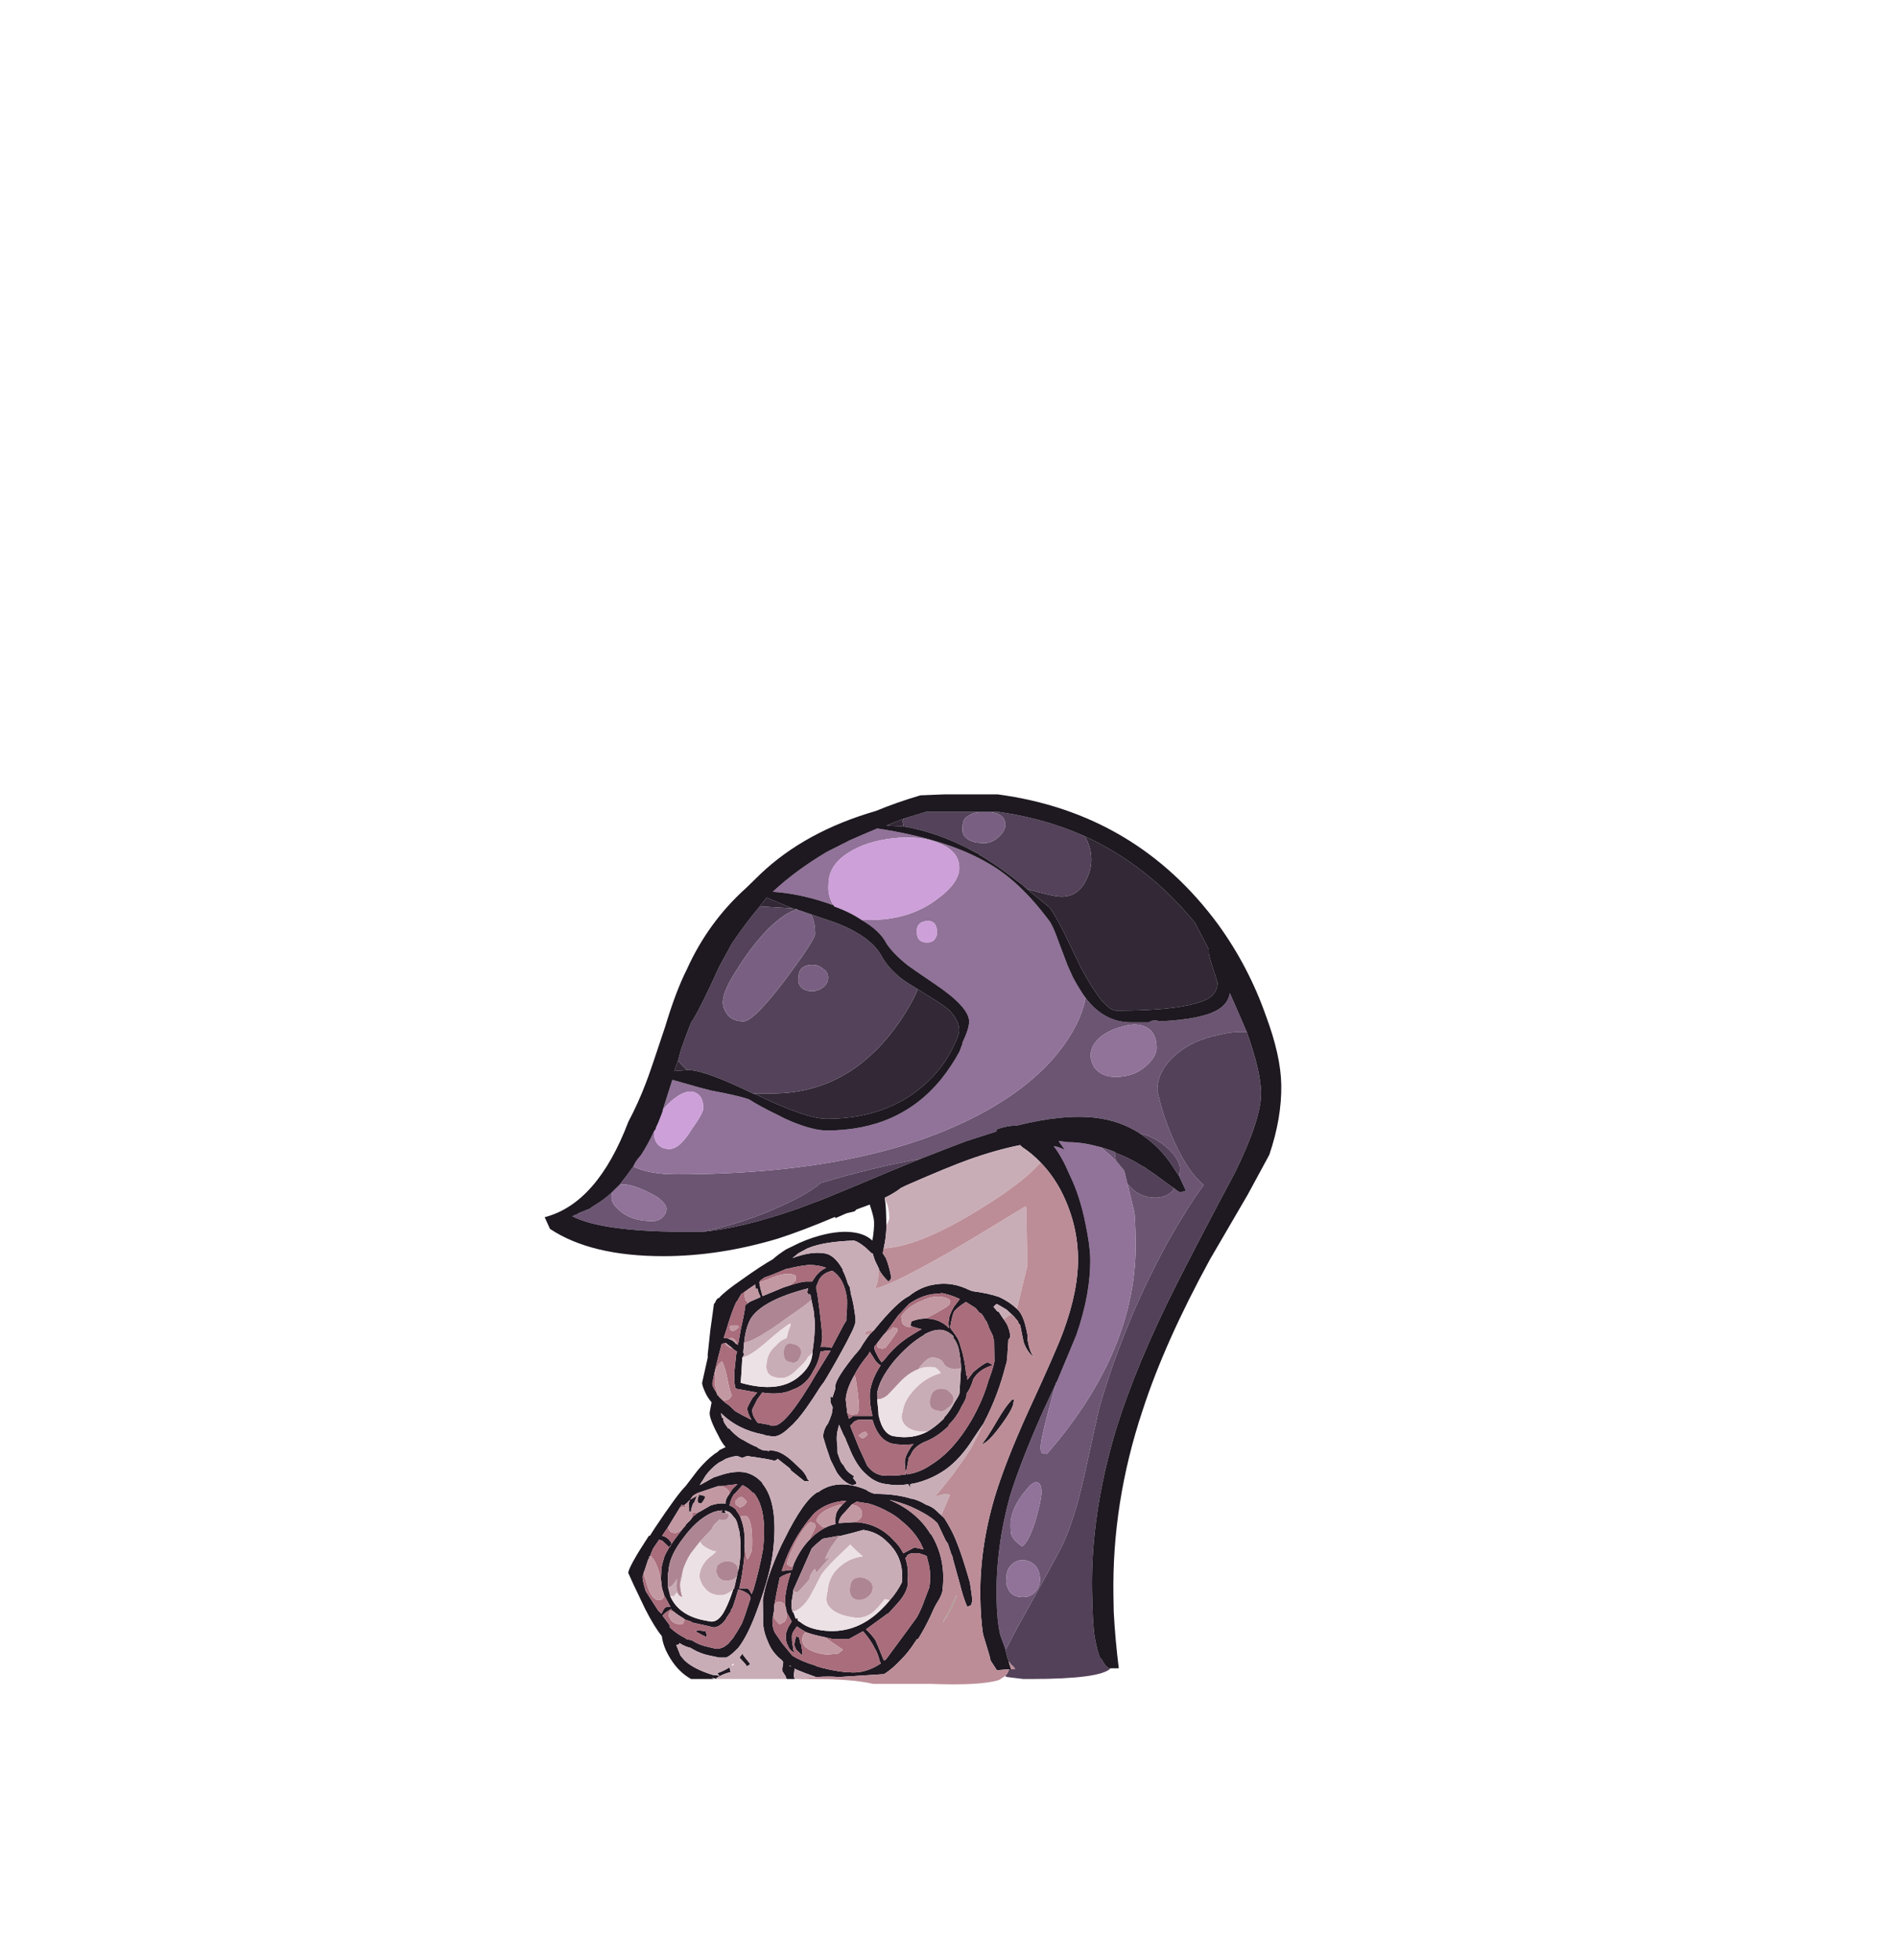 <?xml version="1.0" encoding="UTF-8" standalone="no"?>
<svg xmlns:ffdec="https://www.free-decompiler.com/flash" xmlns:xlink="http://www.w3.org/1999/xlink" ffdec:objectType="frame" height="677.45px" width="655.85px" xmlns="http://www.w3.org/2000/svg">
  <g transform="matrix(1.0, 0.0, 0.0, 1.0, 271.9, 618.9)">
    <use ffdec:characterId="67" ffdec:characterName="a_Tentacle02" height="319.9" transform="matrix(1.004, 0.0, 0.017, 0.962, -86.169, -344.373)" width="254.45" xlink:href="#sprite0"/>
  </g>
  <defs>
    <g id="sprite0" transform="matrix(1.0, 0.0, 0.0, 1.0, 157.5, 315.7)">
      <use ffdec:characterId="66" height="45.7" transform="matrix(7.0, 0.0, 0.0, 7.0, -157.5, -315.7)" width="36.35" xlink:href="#shape0"/>
    </g>
    <g id="shape0" transform="matrix(1.0, 0.0, 0.0, 1.0, 22.5, 45.1)">
      <path d="M-4.35 -2.0 L-4.5 -1.75 -4.35 -2.0 M-10.85 -0.35 L-10.85 -0.4 -10.75 -0.35 -10.85 -0.35 M-2.6 -3.95 L-2.55 -4.0 Q-2.8 -3.3 -3.25 -2.6 L-3.25 -2.65 Q-2.9 -3.25 -2.6 -3.95" fill="#94947d" fill-rule="evenodd" stroke="none"/>
      <path d="M-18.1 -26.0 Q-17.3 -25.6 -16.0 -25.6 -6.15 -25.6 -0.45 -29.0 1.95 -30.45 3.2 -32.25 4.05 -33.45 4.3 -34.65 5.2 -33.4 6.5 -33.4 L7.4 -33.4 Q7.5 -33.5 7.75 -33.5 L7.9 -33.45 Q10.0 -33.55 10.8 -34.05 11.3 -34.35 11.4 -34.9 11.85 -33.8 12.2 -32.9 11.55 -32.95 10.8 -32.75 9.55 -32.5 8.7 -31.75 7.75 -30.9 7.75 -29.9 8.0 -28.55 8.55 -27.25 9.2 -25.7 9.95 -25.05 9.5 -24.45 8.9 -23.45 7.7 -21.5 6.5 -18.8 5.3 -16.0 4.6 -13.55 L3.8 -10.05 Q3.3 -7.9 2.7 -6.6 2.25 -5.7 0.4 -2.35 L-0.2 -1.2 -0.45 -1.95 Q-0.6 -2.65 -0.6 -3.85 -0.6 -6.45 0.15 -9.1 0.7 -10.85 1.85 -13.45 L2.5 -14.85 Q1.7 -12.05 1.7 -11.6 1.7 -11.35 1.75 -11.3 L2.0 -11.25 Q6.55 -16.6 6.55 -22.2 6.55 -23.5 6.5 -23.7 L6.2 -25.1 Q6.75 -24.4 7.55 -24.4 8.15 -24.4 8.5 -24.85 L8.4 -24.95 Q8.7 -24.7 8.75 -24.7 8.95 -24.7 9.05 -24.75 L9.05 -24.8 8.75 -25.5 8.8 -25.85 Q8.8 -26.3 8.3 -26.85 7.8 -27.35 7.2 -27.6 L6.85 -27.7 Q5.9 -28.35 4.7 -28.5 3.1 -28.7 0.8 -28.1 0.3 -28.1 -0.2 -27.9 L-0.2 -27.8 -1.7 -27.3 Q-2.6 -26.95 -3.95 -26.4 -6.35 -25.95 -8.9 -25.15 -9.05 -25.0 -9.5 -24.7 -10.3 -24.2 -11.35 -23.75 -13.05 -23.0 -14.8 -22.65 L-16.0 -22.65 Q-19.65 -22.7 -21.05 -23.4 L-21.1 -23.5 -21.05 -23.5 -20.9 -23.55 -20.85 -23.6 -20.25 -23.85 -20.2 -23.9 -20.05 -24.0 Q-19.55 -24.3 -19.15 -24.7 L-19.2 -24.4 Q-19.2 -24.05 -18.7 -23.65 -18.15 -23.2 -17.2 -23.2 -16.9 -23.2 -16.7 -23.4 -16.5 -23.6 -16.5 -23.85 -16.5 -24.05 -16.9 -24.4 -17.35 -24.7 -17.85 -24.9 -18.45 -25.15 -18.8 -25.05 -18.45 -25.5 -18.1 -26.0 M4.9 -27.0 Q5.25 -26.9 5.6 -26.75 5.6 -26.55 5.65 -26.3 L5.7 -26.25 5.35 -26.6 4.9 -27.0 M4.7 -31.05 Q5.05 -30.6 5.7 -30.6 6.6 -30.6 7.2 -31.15 7.75 -31.65 7.75 -32.1 7.75 -32.9 7.25 -33.15 6.8 -33.4 6.15 -33.2 5.5 -33.05 5.0 -32.65 4.5 -32.2 4.5 -31.7 4.5 -31.35 4.7 -31.05 M1.55 -4.8 Q1.55 -5.3 1.3 -5.55 1.05 -5.8 0.7 -5.8 0.4 -5.8 0.15 -5.55 -0.1 -5.3 -0.1 -4.85 -0.15 -4.65 -0.05 -4.4 0.1 -3.9 0.7 -3.9 1.15 -3.9 1.4 -4.3 1.55 -4.55 1.55 -4.8 M1.4 -7.9 Q1.7 -8.95 1.7 -9.3 1.7 -9.8 1.45 -9.8 1.25 -9.8 0.95 -9.4 0.15 -8.45 0.15 -7.55 0.15 -7.15 0.2 -7.05 0.3 -6.8 0.7 -6.5 1.05 -6.75 1.4 -7.9" fill="#6c5573" fill-rule="evenodd" stroke="none"/>
      <path d="M-4.5 -43.85 L-4.55 -43.7 -4.5 -43.45 -5.35 -43.5 -4.5 -43.85 M1.5 -40.25 Q2.8 -39.85 3.2 -39.85 4.05 -39.85 4.45 -40.75 4.7 -41.25 4.7 -41.8 4.7 -42.4 4.4 -42.95 7.5 -41.45 9.75 -38.5 L10.4 -37.15 10.4 -36.95 Q10.4 -36.8 10.6 -36.15 L10.8 -35.45 Q10.8 -34.9 10.3 -34.6 9.15 -34.0 5.8 -34.0 5.2 -34.0 4.1 -36.2 L3.3 -38.0 Q2.85 -38.95 2.6 -39.3 L1.5 -40.25 M-15.8 -31.45 Q-15.65 -31.2 -15.35 -30.95 L-16.0 -30.9 -15.8 -31.45 M-12.15 -29.75 L-11.2 -29.75 Q-7.8 -29.75 -5.45 -32.65 -4.65 -33.65 -4.1 -34.75 L-3.95 -35.1 -3.5 -34.8 Q-2.7 -34.3 -2.4 -34.0 -1.95 -33.5 -1.95 -33.0 -1.95 -32.75 -2.25 -32.15 -2.65 -31.3 -3.3 -30.6 -5.3 -28.45 -8.55 -28.45 -9.55 -28.45 -12.0 -29.7 L-12.15 -29.75 M-10.05 -39.25 L-11.65 -39.35 -11.3 -39.8 -10.05 -39.25" fill="#322836" fill-rule="evenodd" stroke="none"/>
      <path d="M-8.0 -39.4 Q-9.55 -40.0 -11.0 -40.1 -9.85 -41.2 -8.3 -42.15 L-7.15 -42.75 Q-6.5 -43.05 -5.8 -43.35 -2.35 -42.8 -0.35 -41.55 1.15 -40.65 2.55 -38.65 2.75 -38.4 3.05 -37.45 L3.45 -36.3 3.7 -35.7 Q4.0 -35.1 4.3 -34.65 4.05 -33.45 3.2 -32.25 1.95 -30.45 -0.45 -29.0 -6.15 -25.6 -16.0 -25.6 -17.3 -25.6 -18.1 -26.0 L-18.0 -26.2 -17.9 -26.35 -17.7 -26.6 Q-17.35 -27.15 -17.05 -27.8 L-17.05 -27.7 Q-17.05 -27.45 -16.95 -27.25 -16.75 -26.9 -16.3 -26.9 -15.8 -26.9 -15.2 -27.9 -14.6 -28.75 -14.6 -29.0 -14.6 -29.65 -15.0 -29.8 -15.3 -29.95 -15.8 -29.65 -16.25 -29.35 -16.6 -28.9 L-16.1 -30.45 -14.75 -30.05 -14.2 -29.9 Q-12.9 -29.65 -12.35 -29.45 -11.75 -29.05 -10.95 -28.65 -10.6 -28.45 -10.25 -28.3 -9.2 -27.85 -8.55 -27.85 -5.0 -27.85 -2.9 -30.45 -2.35 -31.15 -1.95 -31.9 L-1.8 -32.3 -1.8 -32.35 Q-1.45 -33.1 -1.45 -33.45 -1.45 -34.2 -3.15 -35.4 -4.2 -36.15 -4.45 -36.35 -5.15 -36.95 -5.45 -37.45 -5.75 -38.1 -6.65 -38.65 L-6.3 -38.65 Q-4.3 -38.65 -2.95 -39.7 -1.8 -40.55 -1.8 -41.35 -1.8 -42.2 -2.8 -42.6 -3.7 -43.0 -5.0 -42.85 -6.35 -42.7 -7.25 -42.1 -8.25 -41.45 -8.25 -40.45 -8.3 -40.0 -8.1 -39.55 L-8.0 -39.4 M2.5 -14.85 L2.5 -14.9 2.55 -14.95 3.55 -17.35 Q4.3 -19.5 4.3 -21.3 4.3 -21.95 4.1 -23.05 3.85 -24.5 3.35 -25.6 3.0 -26.5 2.6 -27.05 2.9 -27.0 3.15 -26.85 L2.85 -27.3 2.95 -27.3 3.3 -27.25 Q4.0 -27.25 4.7 -27.05 L4.9 -27.0 5.35 -26.6 5.7 -26.25 6.0 -25.85 6.05 -25.8 6.2 -25.1 6.5 -23.7 Q6.55 -23.5 6.55 -22.2 6.55 -16.6 2.0 -11.25 L1.75 -11.3 Q1.7 -11.35 1.7 -11.6 1.7 -12.05 2.5 -14.85 M-19.15 -24.7 L-18.8 -25.05 Q-18.45 -25.15 -17.85 -24.9 -17.35 -24.7 -16.9 -24.4 -16.5 -24.05 -16.5 -23.85 -16.5 -23.6 -16.7 -23.4 -16.9 -23.2 -17.2 -23.2 -18.15 -23.2 -18.7 -23.65 -19.2 -24.05 -19.2 -24.4 L-19.15 -24.7 M4.7 -31.05 Q4.5 -31.35 4.5 -31.7 4.5 -32.2 5.0 -32.65 5.5 -33.05 6.15 -33.2 6.8 -33.4 7.25 -33.15 7.75 -32.9 7.75 -32.1 7.75 -31.65 7.2 -31.15 6.6 -30.6 5.7 -30.6 5.05 -30.6 4.7 -31.05 M1.4 -7.9 Q1.05 -6.75 0.7 -6.5 0.3 -6.8 0.2 -7.05 0.15 -7.15 0.15 -7.55 0.15 -8.45 0.95 -9.4 1.25 -9.8 1.45 -9.8 1.7 -9.8 1.7 -9.3 1.7 -8.95 1.4 -7.9 M1.55 -4.8 Q1.55 -4.55 1.4 -4.3 1.15 -3.9 0.7 -3.9 0.1 -3.9 -0.05 -4.4 -0.15 -4.65 -0.1 -4.85 -0.1 -5.3 0.15 -5.55 0.4 -5.8 0.7 -5.8 1.05 -5.8 1.3 -5.55 1.55 -5.3 1.55 -4.8 M-3.45 -38.6 Q-3.95 -38.55 -3.95 -38.05 -3.95 -37.9 -3.9 -37.75 -3.8 -37.5 -3.45 -37.5 -3.15 -37.5 -3.05 -37.7 -2.95 -37.85 -2.95 -38.0 -2.95 -38.65 -3.45 -38.6" fill="#917299" fill-rule="evenodd" stroke="none"/>
      <path d="M-8.0 -39.4 L-8.1 -39.55 Q-8.3 -40.0 -8.25 -40.45 -8.25 -41.45 -7.25 -42.1 -6.35 -42.7 -5.0 -42.85 -3.7 -43.0 -2.8 -42.6 -1.8 -42.2 -1.8 -41.35 -1.8 -40.55 -2.95 -39.7 -4.3 -38.65 -6.3 -38.65 L-6.65 -38.65 Q-7.2 -39.05 -8.0 -39.35 L-8.0 -39.4 M-16.6 -28.9 Q-16.25 -29.35 -15.8 -29.65 -15.3 -29.95 -15.0 -29.8 -14.6 -29.65 -14.6 -29.0 -14.6 -28.75 -15.2 -27.9 -15.8 -26.9 -16.3 -26.9 -16.75 -26.9 -16.95 -27.25 -17.05 -27.45 -17.05 -27.7 L-17.05 -27.8 -16.95 -27.95 -16.95 -28.0 Q-16.8 -28.3 -16.6 -28.85 L-16.6 -28.9 M-3.45 -38.6 Q-2.95 -38.65 -2.95 -38.0 -2.95 -37.85 -3.05 -37.7 -3.15 -37.5 -3.45 -37.5 -3.8 -37.5 -3.9 -37.75 -3.95 -37.9 -3.95 -38.05 -3.95 -38.55 -3.45 -38.6" fill="#cda0d9" fill-rule="evenodd" stroke="none"/>
      <path d="M-0.35 -44.2 L0.2 -44.2 0.5 -44.15 Q2.6 -43.8 4.4 -42.95 4.7 -42.4 4.7 -41.8 4.7 -41.25 4.45 -40.75 4.05 -39.85 3.2 -39.85 2.8 -39.85 1.5 -40.25 L1.35 -40.4 Q0.1 -41.45 -0.8 -42.0 L-0.9 -42.1 -0.95 -42.1 Q-2.75 -43.15 -4.5 -43.45 L-4.55 -43.7 -4.5 -43.85 -3.4 -44.2 -0.5 -44.2 Q-1.05 -44.2 -1.3 -44.0 -1.6 -43.85 -1.6 -43.45 -1.65 -43.2 -1.55 -43.0 -1.3 -42.6 -0.55 -42.6 -0.15 -42.6 0.2 -42.95 0.5 -43.25 0.5 -43.55 0.5 -44.15 -0.35 -44.2 M-15.8 -31.45 L-15.65 -32.0 Q-15.35 -32.85 -15.1 -33.45 L-15.05 -33.5 Q-14.55 -34.35 -13.7 -36.25 L-13.05 -37.45 Q-12.35 -38.5 -11.65 -39.35 L-10.05 -39.25 -9.8 -39.2 Q-10.4 -39.05 -11.25 -38.2 -12.1 -37.3 -12.8 -36.15 -13.55 -35.0 -13.55 -34.4 -13.55 -34.15 -13.4 -33.9 -13.15 -33.45 -12.55 -33.45 -12.05 -33.45 -10.45 -35.6 -8.95 -37.65 -8.95 -37.95 -8.95 -38.65 -9.15 -38.95 L-7.9 -38.5 Q-6.2 -37.8 -5.7 -36.8 -5.4 -36.2 -4.75 -35.65 -4.5 -35.45 -3.95 -35.1 L-4.1 -34.75 Q-4.65 -33.65 -5.45 -32.65 -7.8 -29.75 -11.2 -29.75 L-12.15 -29.75 Q-14.5 -30.95 -15.3 -30.95 L-15.35 -30.95 Q-15.65 -31.2 -15.8 -31.45 M-9.1 -36.35 Q-9.8 -36.35 -9.8 -35.7 -9.85 -35.6 -9.8 -35.4 -9.65 -35.0 -9.15 -35.0 -8.85 -35.0 -8.6 -35.2 -8.35 -35.4 -8.35 -35.7 -8.35 -36.0 -8.6 -36.15 -8.8 -36.35 -9.1 -36.35" fill="#534259" fill-rule="evenodd" stroke="none"/>
      <path d="M-0.35 -44.2 Q0.5 -44.15 0.5 -43.55 0.5 -43.25 0.2 -42.95 -0.15 -42.6 -0.55 -42.6 -1.3 -42.6 -1.55 -43.0 -1.65 -43.2 -1.6 -43.45 -1.6 -43.85 -1.3 -44.0 -1.05 -44.2 -0.5 -44.2 L-0.35 -44.2 M-9.15 -38.95 Q-8.95 -38.65 -8.95 -37.95 -8.95 -37.65 -10.45 -35.6 -12.05 -33.45 -12.55 -33.45 -13.15 -33.45 -13.4 -33.9 -13.55 -34.15 -13.55 -34.4 -13.55 -35.0 -12.8 -36.15 -12.1 -37.3 -11.25 -38.2 -10.4 -39.05 -9.8 -39.2 L-9.75 -39.15 -9.7 -39.15 -9.15 -38.95 M-9.1 -36.35 Q-8.8 -36.35 -8.6 -36.15 -8.35 -36.0 -8.35 -35.7 -8.35 -35.4 -8.6 -35.2 -8.85 -35.0 -9.15 -35.0 -9.65 -35.0 -9.8 -35.4 -9.85 -35.6 -9.8 -35.7 -9.8 -36.35 -9.1 -36.35" fill="#796082" fill-rule="evenodd" stroke="none"/>
      <path d="M12.2 -32.9 Q12.85 -30.9 12.85 -29.8 12.85 -28.5 11.55 -25.8 L11.5 -25.7 Q9.6 -22.1 8.5 -19.9 6.5 -15.9 5.45 -12.6 4.1 -8.2 4.1 -4.2 4.1 -2.4 4.2 -1.8 4.3 -1.15 4.45 -0.75 L4.5 -0.75 Q4.65 -0.4 4.85 -0.25 L4.95 -0.25 Q4.45 0.3 1.0 0.3 L0.65 0.3 -0.15 0.2 -0.25 0.15 Q-0.1 0.0 -0.05 -0.2 L0.05 -0.2 0.25 -0.2 0.2 -0.3 0.05 -0.45 -0.05 -0.6 -0.05 -0.65 -0.1 -0.7 -0.2 -1.15 -0.2 -1.2 0.4 -2.35 Q2.25 -5.7 2.7 -6.6 3.3 -7.9 3.8 -10.05 L4.6 -13.55 Q5.3 -16.0 6.5 -18.8 7.7 -21.5 8.9 -23.45 9.5 -24.45 9.95 -25.05 9.2 -25.7 8.55 -27.25 8.0 -28.55 7.75 -29.9 7.75 -30.9 8.7 -31.75 9.55 -32.5 10.8 -32.75 11.55 -32.95 12.2 -32.9 M5.6 -26.75 L5.65 -26.7 Q6.3 -26.45 6.9 -26.05 L6.95 -26.0 7.0 -26.0 Q7.5 -25.65 8.2 -25.1 L8.4 -24.95 8.5 -24.85 Q8.15 -24.4 7.55 -24.4 6.75 -24.4 6.2 -25.1 L6.05 -25.8 6.0 -25.85 5.7 -26.25 5.65 -26.3 Q5.6 -26.55 5.6 -26.75 M8.75 -25.5 L8.35 -26.15 Q7.8 -27.0 7.05 -27.55 L6.85 -27.7 7.2 -27.6 Q7.8 -27.35 8.3 -26.85 8.8 -26.3 8.8 -25.85 L8.75 -25.5 M-3.95 -26.4 L-5.25 -25.85 Q-8.0 -24.65 -8.85 -24.3 L-10.0 -23.85 Q-12.9 -22.8 -14.8 -22.65 -13.05 -23.0 -11.35 -23.75 -10.3 -24.2 -9.5 -24.7 -9.05 -25.0 -8.9 -25.15 -6.35 -25.95 -3.95 -26.4 M-21.05 -23.4 L-21.15 -23.45 -21.05 -23.5 -21.1 -23.5 -21.05 -23.4" fill="#534159" fill-rule="evenodd" stroke="none"/>
      <path d="M4.4 -42.95 Q2.6 -43.8 0.5 -44.15 L0.2 -44.2 -0.35 -44.2 -0.5 -44.2 -3.4 -44.2 -4.5 -43.85 -5.35 -43.5 -4.5 -43.45 Q-2.75 -43.15 -0.95 -42.1 L-0.9 -42.1 -0.8 -42.0 Q0.1 -41.45 1.35 -40.4 L1.5 -40.25 2.6 -39.3 Q2.85 -38.95 3.3 -38.0 L4.1 -36.2 Q5.2 -34.0 5.8 -34.0 9.15 -34.0 10.3 -34.6 10.8 -34.9 10.8 -35.45 L10.6 -36.15 Q10.4 -36.8 10.4 -36.95 L10.4 -37.15 9.75 -38.5 Q7.5 -41.45 4.4 -42.95 M4.3 -34.65 Q4.0 -35.1 3.7 -35.7 L3.45 -36.3 3.05 -37.45 Q2.75 -38.4 2.55 -38.65 1.15 -40.65 -0.35 -41.55 -2.35 -42.8 -5.8 -43.35 -6.5 -43.05 -7.15 -42.75 L-8.3 -42.15 Q-9.85 -41.2 -11.0 -40.1 -9.55 -40.0 -8.0 -39.4 L-8.0 -39.35 Q-7.2 -39.05 -6.65 -38.65 -5.75 -38.1 -5.45 -37.45 -5.15 -36.95 -4.45 -36.35 -4.2 -36.15 -3.15 -35.4 -1.45 -34.2 -1.45 -33.45 -1.45 -33.1 -1.8 -32.35 L-1.8 -32.3 -1.95 -31.9 Q-2.35 -31.15 -2.9 -30.45 -5.0 -27.85 -8.55 -27.85 -9.2 -27.85 -10.25 -28.3 -10.6 -28.45 -10.95 -28.65 -11.75 -29.05 -12.35 -29.45 -12.9 -29.65 -14.2 -29.9 L-14.75 -30.05 -16.1 -30.45 -16.6 -28.9 -16.6 -28.85 Q-16.8 -28.3 -16.95 -28.0 L-16.95 -27.95 -17.05 -27.8 Q-17.35 -27.15 -17.7 -26.6 L-17.9 -26.35 -18.0 -26.2 -18.1 -26.0 Q-18.45 -25.5 -18.8 -25.05 L-19.15 -24.7 Q-19.55 -24.3 -20.05 -24.0 L-20.2 -23.9 -20.25 -23.85 -20.85 -23.6 -20.9 -23.55 -21.05 -23.5 -21.15 -23.45 -21.05 -23.4 Q-19.65 -22.7 -16.0 -22.65 L-14.8 -22.65 Q-12.9 -22.8 -10.0 -23.85 L-8.85 -24.3 Q-8.0 -24.65 -5.25 -25.85 L-3.95 -26.4 Q-2.6 -26.95 -1.7 -27.3 L-0.2 -27.8 -0.2 -27.9 Q0.3 -28.1 0.8 -28.1 3.1 -28.7 4.7 -28.5 5.9 -28.35 6.85 -27.7 L7.05 -27.55 Q7.8 -27.0 8.35 -26.15 L8.75 -25.5 9.05 -24.8 9.05 -24.75 Q8.95 -24.7 8.75 -24.7 8.7 -24.7 8.4 -24.95 L8.2 -25.1 Q7.5 -25.65 7.0 -26.0 L6.95 -26.0 6.9 -26.05 Q6.3 -26.45 5.65 -26.7 L5.6 -26.75 Q5.25 -26.9 4.9 -27.0 L4.7 -27.05 Q4.0 -27.25 3.3 -27.25 L2.95 -27.3 2.85 -27.3 3.15 -26.85 Q2.9 -27.0 2.6 -27.05 3.0 -26.5 3.35 -25.6 3.85 -24.5 4.1 -23.05 4.3 -21.95 4.3 -21.3 4.3 -19.5 3.55 -17.35 L2.55 -14.95 2.5 -14.9 2.5 -14.85 1.85 -13.45 Q0.7 -10.85 0.15 -9.1 -0.6 -6.45 -0.6 -3.85 -0.6 -2.65 -0.45 -1.95 L-0.2 -1.2 -0.2 -1.15 -0.1 -0.7 -0.05 -0.65 -0.05 -0.55 0.05 -0.2 -0.05 -0.2 -0.65 -0.15 -0.95 -0.65 -1.0 -0.9 -1.3 -2.0 Q-1.4 -2.8 -1.4 -3.85 -1.4 -6.4 -0.6 -9.05 -0.05 -10.85 1.15 -13.5 2.55 -16.55 2.9 -17.5 3.7 -19.65 3.7 -21.35 3.7 -23.15 2.9 -24.8 2.5 -25.6 1.95 -26.2 1.55 -26.65 1.05 -27.0 L0.95 -27.1 Q-0.25 -26.85 -1.6 -26.35 -2.55 -26.0 -4.65 -25.05 L-4.95 -24.9 Q-5.25 -24.65 -5.75 -24.4 L-5.75 -24.3 Q-5.7 -24.1 -5.7 -23.3 L-5.7 -23.0 Q-5.7 -22.45 -5.85 -21.8 L-5.9 -21.55 -5.75 -21.3 Q-5.6 -20.9 -5.5 -20.3 -5.55 -20.15 -5.65 -20.1 -5.9 -20.35 -6.1 -20.7 L-6.1 -20.75 -6.3 -21.2 -6.4 -21.55 -6.45 -21.55 -6.75 -21.85 Q-7.1 -22.15 -7.3 -22.2 -8.8 -22.15 -9.6 -21.8 L-10.05 -21.55 -10.35 -21.3 Q-9.45 -21.65 -8.8 -21.55 -8.3 -21.5 -7.9 -20.75 L-7.85 -20.7 -7.9 -20.7 Q-7.75 -20.4 -7.65 -20.0 L-7.55 -19.8 -7.5 -19.45 Q-7.4 -19.05 -7.35 -18.65 L-7.3 -18.25 -7.3 -18.05 Q-7.3 -17.95 -7.45 -17.6 L-7.75 -17.0 Q-8.25 -16.05 -8.75 -15.2 L-8.9 -14.95 -9.05 -14.75 Q-9.45 -14.1 -9.8 -13.6 -10.25 -12.95 -10.65 -12.6 -11.15 -12.1 -11.5 -12.15 L-11.8 -12.2 -11.95 -12.25 Q-13.2 -12.5 -14.0 -13.35 L-13.95 -13.1 -13.9 -13.1 Q-13.9 -12.9 -13.75 -12.7 L-13.65 -12.55 -13.6 -12.55 Q-13.45 -12.35 -13.15 -12.1 L-13.0 -12.0 -12.9 -11.95 Q-12.6 -11.75 -12.25 -11.6 L-12.2 -11.55 -12.0 -11.45 -11.65 -11.4 -11.65 -11.45 -11.35 -11.4 Q-10.95 -11.3 -10.5 -10.85 L-10.05 -10.4 Q-9.85 -10.15 -9.8 -9.95 L-9.7 -9.85 -9.95 -9.85 -10.6 -10.4 -10.65 -10.5 -11.25 -11.0 -11.3 -10.95 -11.4 -10.9 -11.6 -10.95 -11.85 -11.0 -12.45 -11.1 -12.5 -11.1 -12.75 -11.15 -12.85 -11.1 -13.0 -11.05 -13.25 -11.15 Q-13.55 -11.1 -13.8 -11.0 -13.95 -10.9 -14.15 -10.8 -14.5 -10.55 -14.8 -10.15 L-14.95 -9.9 -15.05 -9.75 -15.1 -9.65 -14.4 -10.05 -14.1 -10.15 Q-13.4 -10.4 -12.85 -10.3 -12.45 -10.2 -12.15 -9.9 L-12.05 -9.8 -12.0 -9.7 Q-11.25 -8.7 -11.55 -6.3 -11.7 -5.1 -12.35 -3.35 -12.85 -1.95 -13.35 -1.3 L-13.55 -1.1 Q-13.75 -0.9 -13.95 -0.8 L-14.3 -0.8 -14.75 -0.9 Q-15.25 -1.0 -15.7 -1.3 -15.95 -1.35 -16.25 -1.55 L-16.25 -1.5 Q-16.3 -1.45 -16.4 -1.45 L-16.2 -0.9 -16.0 -0.65 Q-15.55 -0.2 -14.6 0.1 L-14.45 0.1 -14.3 0.15 -14.4 0.0 Q-14.1 -0.1 -13.8 -0.3 L-13.75 -0.05 Q-14.05 0.0 -14.45 0.25 L-14.45 0.3 -14.6 0.25 -14.7 0.25 -14.55 0.3 -15.7 0.3 Q-16.3 -0.05 -16.7 -0.75 -17.05 -1.35 -17.1 -1.9 -17.45 -2.35 -17.9 -3.3 L-18.45 -4.55 -18.7 -5.15 Q-18.65 -5.5 -17.65 -7.05 L-17.6 -7.05 -17.35 -7.45 Q-16.2 -9.2 -15.8 -9.6 L-15.2 -10.4 Q-14.75 -10.95 -14.35 -11.25 L-14.2 -11.35 -14.1 -11.45 -13.8 -11.6 Q-14.0 -11.85 -14.15 -12.2 -14.6 -13.1 -14.55 -13.4 L-14.45 -13.9 Q-14.65 -14.15 -14.75 -14.4 -14.9 -14.75 -14.9 -14.9 L-14.6 -16.2 -14.6 -16.35 -14.45 -17.6 -14.3 -18.6 -14.25 -18.95 -14.2 -19.0 Q-14.1 -19.25 -14.0 -19.25 -13.7 -19.6 -12.85 -20.2 -11.9 -20.9 -11.3 -21.25 -11.1 -21.45 -10.65 -21.75 L-10.35 -21.9 Q-9.7 -22.25 -9.0 -22.45 -7.95 -22.75 -7.2 -22.6 -6.7 -22.5 -6.4 -22.2 -6.3 -22.75 -6.3 -23.15 -6.3 -23.4 -6.5 -24.05 L-6.75 -23.95 -7.15 -23.8 -7.25 -23.7 -7.65 -23.6 -8.2 -23.35 -8.2 -23.4 -8.25 -23.4 Q-9.85 -22.7 -11.05 -22.3 -13.95 -21.4 -16.7 -21.4 -20.25 -21.4 -22.25 -22.8 L-22.5 -23.4 Q-19.9 -24.1 -18.3 -28.3 -17.8 -29.25 -17.4 -30.3 -17.2 -30.8 -16.4 -33.2 -15.85 -35.0 -15.3 -36.1 -14.2 -38.55 -12.3 -40.3 L-11.6 -41.0 Q-9.35 -43.2 -5.85 -44.25 -4.8 -44.7 -3.65 -45.05 L-2.45 -45.1 0.15 -45.1 Q6.95 -44.15 10.9 -38.4 12.35 -36.25 13.15 -33.75 13.85 -31.7 13.85 -30.2 13.85 -28.5 13.2 -26.6 L12.1 -24.55 10.2 -21.25 Q7.9 -17.0 6.75 -13.5 5.15 -8.75 5.15 -3.95 L5.15 -3.15 Q5.2 -1.7 5.35 -0.25 L4.95 -0.25 4.85 -0.25 Q4.65 -0.4 4.5 -0.75 L4.45 -0.75 Q4.3 -1.15 4.2 -1.8 4.1 -2.4 4.1 -4.2 4.1 -8.2 5.45 -12.6 6.5 -15.9 8.5 -19.9 9.6 -22.1 11.5 -25.7 L11.55 -25.8 Q12.85 -28.5 12.85 -29.8 12.85 -30.9 12.2 -32.9 11.85 -33.8 11.4 -34.9 11.3 -34.35 10.8 -34.05 10.0 -33.55 7.9 -33.45 L7.75 -33.5 Q7.5 -33.5 7.4 -33.4 L6.5 -33.4 Q5.2 -33.4 4.3 -34.65 M0.65 -18.7 Q0.85 -18.5 0.95 -18.2 1.05 -17.95 1.15 -17.35 L1.15 -17.1 Q1.25 -16.45 1.45 -16.2 1.1 -16.5 0.95 -17.0 L0.8 -17.85 0.7 -18.0 0.7 -18.05 0.5 -18.3 0.15 -18.65 -0.25 -18.9 -0.35 -18.95 -0.5 -18.8 -0.3 -18.55 -0.25 -18.55 -0.1 -18.3 0.0 -18.15 0.15 -17.9 Q0.3 -17.55 0.3 -17.25 L0.2 -17.1 0.2 -17.05 0.15 -16.45 0.15 -16.4 0.1 -15.95 0.05 -15.8 Q-0.35 -14.25 -1.05 -12.9 L-1.1 -12.8 -1.6 -12.05 Q-2.25 -11.0 -3.0 -10.45 -3.7 -9.95 -4.5 -9.75 L-4.75 -9.7 -4.75 -9.5 -4.85 -9.7 Q-5.35 -9.6 -5.9 -9.7 -6.45 -9.75 -6.9 -10.2 -7.4 -10.65 -7.75 -11.65 L-7.85 -11.9 -7.9 -12.05 -8.0 -12.25 -8.2 -12.75 -8.3 -12.35 Q-8.35 -12.0 -8.3 -11.65 L-8.3 -11.3 -8.2 -11.0 Q-8.15 -10.8 -8.0 -10.65 -7.9 -10.4 -7.7 -10.25 L-7.5 -10.1 Q-7.55 -10.05 -7.55 -10.0 L-7.4 -9.8 -7.4 -9.7 -7.6 -9.65 Q-8.0 -9.75 -8.35 -10.3 L-8.65 -10.95 -8.85 -11.6 -9.0 -12.15 Q-8.95 -12.55 -8.75 -12.8 -8.65 -13.0 -8.55 -13.3 L-8.5 -13.6 -8.5 -13.65 -8.6 -13.9 -8.6 -14.2 -8.5 -14.15 -8.35 -14.6 -8.35 -14.75 Q-8.3 -15.15 -7.35 -16.35 L-7.3 -16.4 -7.1 -16.65 -6.95 -16.9 -6.75 -17.2 -6.6 -17.4 -6.4 -17.6 Q-5.25 -19.05 -4.65 -19.35 -4.05 -19.85 -3.35 -19.95 -2.5 -20.1 -1.65 -19.65 L-1.5 -19.6 Q-0.75 -19.5 -0.2 -19.3 0.3 -19.05 0.65 -18.7 M-3.25 -8.1 L-3.1 -7.95 Q-2.95 -7.7 -2.8 -7.4 -2.6 -7.0 -2.4 -6.4 L-2.35 -6.25 Q-2.1 -5.45 -1.9 -4.65 -1.8 -3.95 -1.8 -3.7 -1.85 -3.55 -1.85 -3.5 L-2.05 -3.4 Q-2.25 -3.9 -2.4 -4.6 L-2.7 -5.8 -2.75 -6.05 -2.8 -6.1 -2.8 -6.15 -2.95 -6.65 -3.05 -6.8 -3.4 -7.6 -3.45 -7.7 -3.6 -7.85 Q-4.0 -8.2 -4.75 -8.55 -5.2 -8.75 -5.8 -8.9 -4.45 -8.3 -3.8 -7.15 L-3.75 -7.1 Q-3.05 -5.85 -3.25 -4.3 -3.25 -4.05 -3.6 -3.5 L-3.7 -3.3 Q-4.0 -2.6 -4.35 -2.0 L-4.5 -1.75 -4.55 -1.75 -4.65 -1.6 Q-5.0 -1.05 -5.35 -0.7 -5.75 -0.25 -6.2 0.05 L-8.45 0.2 Q-8.85 0.15 -9.55 0.2 -10.1 0.0 -10.55 -0.2 L-10.6 -0.25 -10.6 -0.2 -10.65 0.15 -10.6 0.3 -10.65 0.3 -11.0 0.3 -11.05 0.15 -11.2 -0.1 -11.2 -0.25 -11.15 -0.55 -11.2 -0.65 Q-11.7 -1.05 -11.9 -1.65 -12.15 -2.25 -12.1 -2.85 L-12.1 -3.75 Q-11.95 -4.8 -11.15 -6.55 L-11.0 -6.85 Q-10.0 -8.9 -9.3 -9.3 L-9.25 -9.3 -9.2 -9.35 Q-8.25 -10.0 -6.9 -9.4 L-6.85 -9.35 -6.65 -9.25 -6.5 -9.2 Q-5.45 -9.2 -4.7 -8.95 L-4.65 -8.95 Q-4.3 -8.85 -4.0 -8.65 -3.7 -8.55 -3.5 -8.35 L-3.25 -8.1 M0.4 -13.9 Q0.4 -13.6 -0.25 -12.7 -0.9 -11.8 -1.2 -11.75 -1.0 -11.95 -0.45 -12.9 0.0 -13.7 0.35 -14.05 L0.4 -14.05 Q0.45 -14.05 0.4 -13.9 M-11.65 -39.35 Q-12.35 -38.5 -13.05 -37.45 L-13.7 -36.25 Q-14.55 -34.35 -15.05 -33.5 L-15.1 -33.45 Q-15.35 -32.85 -15.65 -32.0 L-15.8 -31.45 -16.0 -30.9 -15.35 -30.95 -15.3 -30.95 Q-14.5 -30.95 -12.15 -29.75 L-12.0 -29.7 Q-9.55 -28.45 -8.55 -28.45 -5.3 -28.45 -3.3 -30.6 -2.65 -31.3 -2.25 -32.15 -1.95 -32.75 -1.95 -33.0 -1.95 -33.5 -2.4 -34.0 -2.7 -34.3 -3.5 -34.8 L-3.95 -35.1 Q-4.5 -35.45 -4.75 -35.65 -5.4 -36.2 -5.7 -36.8 -6.2 -37.8 -7.9 -38.5 L-9.15 -38.95 -9.7 -39.15 -9.75 -39.15 -9.8 -39.2 -10.05 -39.25 -11.3 -39.8 -11.65 -39.35 M-7.7 -19.2 Q-7.8 -20.25 -8.4 -20.65 -8.85 -20.55 -9.05 -20.2 L-9.2 -19.85 -9.2 -19.7 Q-9.15 -19.55 -9.05 -18.55 -8.95 -17.5 -8.95 -17.25 L-9.0 -16.85 -9.05 -16.75 -8.8 -16.75 -8.5 -16.7 -7.9 -17.85 -7.75 -18.1 -7.75 -18.25 Q-7.7 -18.7 -7.7 -19.0 L-7.7 -19.2 M-10.5 -19.9 Q-9.9 -20.1 -9.7 -20.1 L-9.4 -20.1 -9.2 -20.4 Q-8.95 -20.7 -8.7 -20.8 -9.05 -20.95 -9.55 -20.95 -10.05 -20.9 -10.6 -20.75 L-10.65 -20.75 -11.35 -20.45 -11.75 -20.3 -11.95 -20.15 -12.0 -20.05 -11.95 -19.75 -11.85 -19.35 -10.8 -19.8 -10.5 -19.9 M-9.45 -19.15 L-9.5 -19.45 -9.6 -19.45 -9.65 -19.55 -9.6 -19.75 Q-11.85 -19.15 -12.45 -18.2 -12.65 -17.85 -12.75 -17.3 L-12.8 -16.95 -12.85 -16.45 -12.8 -16.35 -12.85 -16.3 -12.85 -16.25 -12.9 -16.2 -12.95 -15.5 -13.0 -14.9 Q-11.15 -14.35 -10.15 -15.2 -9.5 -15.75 -9.45 -16.4 L-9.45 -16.45 Q-9.3 -17.4 -9.3 -18.0 L-9.35 -18.6 -9.45 -19.15 M-9.05 -16.5 Q-9.15 -15.95 -9.4 -15.55 -9.75 -14.8 -10.45 -14.55 -11.05 -14.25 -11.95 -14.4 L-12.2 -14.05 -12.45 -13.55 Q-12.5 -13.25 -12.2 -12.85 L-11.65 -12.75 -11.55 -12.7 -11.45 -12.7 Q-10.85 -12.6 -9.25 -15.4 L-8.55 -16.55 -8.8 -16.55 -9.05 -16.5 M-3.85 -18.2 Q-3.15 -18.2 -2.7 -17.7 -2.75 -17.95 -2.7 -18.15 -2.7 -18.35 -2.45 -18.8 L-2.15 -19.2 Q-2.55 -19.4 -3.0 -19.5 L-3.5 -19.45 Q-4.1 -19.35 -4.65 -18.95 L-5.2 -18.35 -5.7 -17.65 -5.85 -17.45 -5.9 -17.4 -6.4 -16.75 -6.4 -16.65 -6.35 -16.5 -6.3 -16.4 Q-6.2 -16.15 -6.05 -15.95 L-5.9 -16.1 Q-5.35 -16.85 -4.55 -17.35 L-4.15 -17.6 -4.05 -17.65 -4.4 -17.75 -4.55 -17.8 -4.6 -17.85 -4.55 -18.05 Q-4.2 -18.2 -3.85 -18.2 M-7.8 -13.4 L-7.7 -13.05 -7.5 -13.2 -6.55 -13.2 Q-6.7 -13.9 -6.65 -14.45 -6.55 -15.1 -6.1 -15.8 -6.3 -15.9 -6.45 -16.2 L-6.6 -16.45 -6.6 -16.5 -6.65 -16.45 -6.7 -16.35 Q-7.15 -15.8 -7.4 -15.3 -7.8 -14.6 -7.85 -14.05 L-7.8 -13.5 -7.8 -13.4 M-2.15 -15.65 Q-2.15 -16.0 -2.2 -16.3 -2.25 -16.9 -2.5 -17.2 L-2.5 -17.3 Q-2.6 -17.4 -2.75 -17.5 L-2.85 -17.55 Q-3.25 -17.75 -3.9 -17.4 L-3.95 -17.35 Q-4.7 -16.9 -5.45 -16.0 -6.2 -15.05 -6.3 -14.35 L-6.3 -14.05 -6.25 -13.35 -6.25 -13.25 Q-6.05 -12.2 -5.45 -12.15 -4.6 -12.0 -3.85 -12.4 -3.45 -12.65 -3.05 -13.05 L-3.0 -13.15 -2.95 -13.2 Q-2.7 -13.5 -2.5 -13.9 -2.3 -14.2 -2.25 -14.35 -2.2 -15.05 -2.15 -15.65 M-2.65 -17.75 L-2.6 -17.65 Q-2.45 -17.45 -2.3 -17.2 -2.2 -17.0 -2.15 -16.75 -1.95 -16.1 -1.9 -15.3 L-1.85 -15.25 -1.85 -15.05 -1.55 -15.45 Q-1.1 -15.85 -0.85 -15.95 -0.6 -15.85 -0.6 -15.8 -1.25 -15.6 -1.55 -15.1 -1.7 -14.6 -1.9 -14.35 L-1.9 -14.3 Q-1.9 -14.1 -2.15 -13.7 -2.4 -13.15 -2.8 -12.75 L-2.8 -12.7 -2.85 -12.65 Q-3.4 -12.1 -4.05 -11.85 -4.55 -11.6 -4.7 -11.2 L-4.8 -11.05 Q-4.85 -10.75 -4.95 -10.3 L-4.9 -10.2 Q-4.25 -10.3 -3.7 -10.7 -2.6 -11.4 -1.7 -12.95 -1.1 -14.0 -0.8 -15.05 -0.6 -15.55 -0.5 -16.0 L-0.5 -17.05 -0.55 -17.25 -0.55 -17.3 -0.75 -17.75 -0.75 -17.8 -0.8 -17.9 -0.85 -18.05 -0.9 -18.1 -1.0 -18.3 -1.1 -18.45 -1.2 -18.5 -1.35 -18.7 -1.4 -18.75 -1.85 -19.05 Q-2.25 -18.8 -2.45 -18.55 -2.55 -18.3 -2.65 -17.75 M-12.2 -19.9 L-12.2 -19.95 -12.35 -19.85 -12.9 -19.45 -13.1 -19.1 -13.15 -19.05 Q-13.4 -18.5 -13.65 -17.65 L-13.8 -17.2 -13.65 -17.2 -13.55 -17.15 Q-13.35 -17.1 -13.2 -16.9 L-13.1 -16.85 -12.95 -17.65 Q-12.75 -18.5 -12.7 -18.9 L-12.55 -19.0 -12.5 -19.05 -11.95 -19.3 -12.05 -19.55 -12.1 -19.75 -12.15 -19.7 -12.2 -19.8 -12.2 -19.9 M-13.7 -16.95 L-13.9 -16.9 Q-14.3 -15.45 -14.4 -14.85 -14.4 -14.7 -14.2 -14.4 L-14.15 -14.25 -14.1 -14.25 -14.1 -14.2 -13.95 -14.05 -13.8 -13.9 -13.6 -13.75 -13.3 -13.45 Q-12.9 -13.2 -12.5 -13.0 -12.7 -13.35 -12.7 -13.6 -12.65 -13.75 -12.45 -14.1 L-12.2 -14.4 -13.25 -14.6 Q-13.35 -14.9 -13.3 -15.5 L-13.2 -16.35 -13.15 -16.5 -13.3 -16.6 -13.4 -16.7 Q-13.65 -16.9 -13.7 -16.95 M-15.25 -9.1 L-15.4 -8.75 -15.45 -8.7 -15.55 -8.4 -15.55 -8.3 -15.65 -8.3 -15.65 -8.75 -15.6 -8.9 -15.25 -9.1 M-14.15 -9.6 L-14.2 -9.6 -15.2 -9.25 -15.3 -9.2 -15.45 -9.1 Q-15.65 -8.8 -15.85 -8.65 L-15.95 -8.6 -16.0 -8.65 -16.1 -8.5 -16.7 -7.5 -17.0 -7.05 Q-16.75 -7.0 -16.55 -6.7 -16.55 -6.55 -16.65 -6.45 L-17.0 -6.8 -17.15 -6.85 -17.45 -6.4 -17.6 -6.05 -17.6 -6.0 -17.65 -6.0 -17.65 -5.9 -17.7 -5.85 -17.9 -5.25 -18.0 -4.95 Q-18.0 -4.7 -17.85 -4.2 L-17.25 -3.2 -17.1 -3.05 -17.0 -3.25 Q-16.9 -3.45 -16.65 -3.4 L-16.95 -4.0 -17.05 -4.35 -17.1 -4.85 -17.05 -5.45 Q-17.0 -5.7 -16.9 -6.0 -16.65 -6.55 -16.1 -7.25 L-15.8 -7.65 -15.6 -7.85 -15.45 -8.05 -15.2 -8.25 -15.1 -8.3 -14.6 -8.6 Q-14.2 -8.75 -13.85 -8.7 L-13.85 -8.75 Q-13.85 -8.95 -13.65 -9.2 L-13.5 -9.45 -13.25 -9.7 -14.05 -9.6 -14.15 -9.6 M-15.1 -9.15 L-14.9 -9.1 -14.85 -9.05 Q-14.85 -8.95 -15.05 -8.7 L-15.2 -8.75 Q-15.25 -8.85 -15.2 -9.0 L-15.15 -9.15 -15.1 -9.15 M-13.55 -4.3 L-13.5 -4.35 -13.35 -5.0 -13.3 -5.25 -13.25 -5.4 Q-13.15 -5.95 -13.15 -6.45 -13.15 -6.95 -13.2 -7.3 L-13.25 -7.5 Q-13.3 -7.8 -13.4 -7.95 L-13.45 -8.0 Q-13.55 -8.15 -13.65 -8.25 L-13.75 -8.3 -13.9 -8.35 -13.85 -8.2 -14.1 -8.25 -14.0 -8.35 Q-14.3 -8.35 -14.6 -8.2 -15.3 -7.85 -15.95 -6.95 -16.6 -6.1 -16.7 -5.4 L-16.7 -5.35 -16.75 -5.05 -16.75 -4.95 Q-16.75 -4.65 -16.75 -4.4 L-16.65 -3.95 Q-16.25 -2.95 -14.95 -2.7 L-14.7 -2.65 Q-14.35 -2.6 -14.05 -3.1 -13.85 -3.45 -13.65 -4.0 L-13.55 -4.3 M-12.95 -6.5 Q-12.95 -6.0 -13.05 -5.4 -13.1 -5.0 -13.25 -4.35 L-12.85 -4.35 Q-12.75 -4.3 -12.65 -4.05 L-12.55 -4.3 Q-12.25 -5.3 -12.05 -6.35 -11.85 -7.95 -12.2 -8.8 -12.3 -9.05 -12.45 -9.25 L-12.5 -9.25 Q-12.7 -9.5 -13.0 -9.65 L-13.35 -9.25 -13.45 -9.15 Q-13.6 -8.9 -13.65 -8.65 L-13.65 -8.6 Q-13.5 -8.55 -13.35 -8.4 L-13.3 -8.3 Q-13.15 -8.1 -13.1 -7.9 -12.9 -7.35 -12.95 -6.5 M-14.0 -8.35 L-14.0 -8.35 M-16.55 -3.2 L-16.6 -3.25 -16.6 -3.3 Q-16.95 -3.1 -17.05 -2.95 L-16.8 -2.6 -16.7 -2.45 -16.7 -2.35 Q-16.35 -2.0 -15.95 -1.8 L-15.9 -1.75 -15.7 -1.7 -15.65 -1.7 Q-15.3 -1.45 -14.85 -1.35 L-14.45 -1.25 -14.4 -1.25 Q-14.25 -1.25 -14.05 -1.35 L-13.85 -1.5 -13.6 -1.8 Q-13.4 -2.1 -13.15 -2.55 L-13.0 -2.95 -12.7 -3.85 -12.75 -4.0 Q-12.95 -4.2 -13.3 -4.3 L-13.45 -3.8 -13.6 -3.35 -13.65 -3.3 -13.7 -3.15 Q-13.8 -3.0 -13.9 -2.85 L-13.95 -2.75 Q-14.25 -2.35 -14.55 -2.35 L-14.95 -2.45 -15.6 -2.6 -15.65 -2.65 -15.95 -2.75 -16.0 -2.8 Q-16.15 -2.9 -16.3 -3.0 L-16.55 -3.2 M-15.3 -2.2 L-14.95 -2.15 -14.9 -2.0 -14.9 -1.85 -15.1 -1.95 -15.45 -2.15 -15.3 -2.2 M-11.6 -3.0 L-11.65 -2.65 Q-11.65 -2.35 -11.55 -2.1 L-11.2 -1.55 -10.7 -0.9 Q-10.25 -0.6 -9.6 -0.4 L-9.5 -0.35 Q-8.9 -0.15 -8.1 -0.05 L-7.95 -0.05 Q-7.15 0.05 -6.35 -0.5 L-6.4 -0.6 Q-6.45 -0.85 -6.55 -1.1 L-6.75 -1.5 Q-6.95 -1.85 -7.2 -2.15 -7.55 -1.95 -7.9 -1.75 L-8.2 -1.75 Q-8.5 -1.75 -8.7 -1.75 L-9.1 -1.85 Q-9.6 -1.95 -10.0 -2.1 -10.25 -2.25 -10.45 -2.4 L-10.55 -2.25 Q-10.7 -2.05 -10.7 -1.9 L-10.7 -1.65 -10.65 -1.25 -10.65 -1.2 -10.6 -1.1 -10.6 -1.05 Q-10.85 -1.2 -10.9 -1.4 L-10.95 -1.5 -11.0 -1.7 -11.0 -2.0 Q-10.95 -2.2 -10.85 -2.4 L-10.7 -2.65 -10.95 -3.15 Q-10.95 -3.3 -11.0 -3.45 L-11.0 -3.9 Q-10.9 -4.6 -10.7 -5.15 -10.9 -5.1 -11.1 -5.0 L-11.25 -4.9 Q-11.4 -4.25 -11.55 -3.45 L-11.55 -3.25 -11.6 -3.0 M-13.1 -0.9 L-12.8 -0.5 -12.8 -0.45 Q-12.85 -0.4 -12.95 -0.35 L-13.0 -0.45 -13.3 -0.8 -13.15 -1.0 -13.1 -0.9 M-4.65 -11.65 L-4.55 -11.75 Q-5.0 -11.7 -5.45 -11.75 -6.25 -11.85 -6.55 -13.0 L-7.25 -13.0 Q-7.45 -12.95 -7.55 -12.8 L-7.65 -12.7 -7.6 -12.55 -7.25 -11.6 -6.85 -10.65 Q-6.6 -10.3 -6.3 -10.2 L-6.15 -10.15 Q-5.55 -10.1 -4.95 -10.2 -5.0 -10.6 -5.0 -10.85 L-4.95 -11.1 Q-4.85 -11.35 -4.65 -11.65 M-8.1 -8.65 L-7.9 -8.85 Q-8.85 -8.8 -9.5 -8.2 -10.45 -7.1 -10.95 -5.8 L-11.15 -5.25 -11.05 -5.25 -10.65 -5.3 -10.65 -5.25 -10.55 -5.6 Q-10.25 -6.3 -9.8 -6.8 L-9.5 -7.1 Q-9.2 -7.35 -8.9 -7.5 -8.7 -7.6 -8.45 -7.65 -8.5 -7.8 -8.45 -8.0 -8.45 -8.3 -8.1 -8.65 M-7.5 -7.75 Q-6.35 -7.7 -5.6 -6.8 -5.35 -6.55 -5.2 -6.25 L-5.15 -6.15 -4.6 -6.45 -4.15 -6.35 -4.3 -6.7 Q-4.65 -7.35 -5.2 -7.8 -5.45 -8.05 -5.8 -8.25 -6.3 -8.55 -6.8 -8.7 L-7.4 -8.8 -7.65 -8.65 -8.0 -8.25 Q-8.3 -7.95 -8.3 -7.7 L-7.5 -7.75 M-5.85 -3.75 Q-5.5 -4.15 -5.25 -4.65 -5.1 -5.85 -5.85 -6.65 L-5.95 -6.75 Q-6.4 -7.25 -7.1 -7.35 -7.6 -7.2 -8.2 -7.05 L-8.3 -7.05 -9.1 -6.9 -9.45 -6.6 -9.65 -6.4 -10.6 -4.25 -10.6 -4.2 -10.65 -3.85 Q-10.75 -3.5 -10.65 -3.15 L-10.6 -3.1 -10.5 -2.8 -10.45 -2.8 -10.4 -2.85 Q-10.4 -2.8 -10.4 -2.7 L-10.25 -2.6 Q-9.9 -2.3 -9.25 -2.2 -7.6 -1.95 -6.3 -3.25 -6.05 -3.5 -5.85 -3.75 M-10.4 -1.85 L-10.35 -1.85 -10.3 -1.55 -10.25 -1.45 Q-10.2 -1.15 -10.2 -0.95 L-10.2 -0.9 -10.5 -1.2 -10.6 -1.45 -10.5 -1.9 -10.4 -1.85 M-10.85 -0.35 L-10.75 -0.35 -10.85 -0.4 -10.85 -0.35 M-7.05 -2.25 Q-6.8 -2.0 -6.6 -1.7 L-6.5 -1.45 -6.2 -0.65 -6.1 -0.7 -5.05 -2.15 -4.55 -2.85 Q-4.3 -3.3 -4.15 -3.75 L-3.9 -4.4 Q-3.8 -5.0 -3.9 -5.55 L-4.0 -6.0 Q-4.15 -6.1 -4.25 -6.1 L-4.35 -6.15 Q-4.8 -6.2 -4.95 -6.05 -5.0 -5.95 -5.05 -5.9 -4.9 -5.4 -4.95 -4.85 L-4.95 -4.6 Q-5.0 -4.1 -5.55 -3.5 L-5.95 -3.05 -6.0 -3.05 -6.05 -3.0 -7.05 -2.25" fill="#1e1821" fill-rule="evenodd" stroke="none"/>
      <path d="M-14.45 0.25 Q-14.05 0.0 -13.75 -0.05 L-13.8 -0.3 Q-14.1 -0.1 -14.4 0.0 L-14.3 0.15 -14.45 0.1 -14.45 0.05 -14.6 0.1 Q-15.55 -0.2 -16.0 -0.65 L-16.2 -0.9 -16.4 -1.45 Q-16.3 -1.45 -16.25 -1.5 L-16.25 -1.55 Q-15.95 -1.35 -15.7 -1.3 -15.25 -1.0 -14.75 -0.9 L-14.3 -0.8 -13.95 -0.8 Q-13.75 -0.9 -13.55 -1.1 L-13.35 -1.3 Q-12.85 -1.95 -12.35 -3.35 -11.7 -5.1 -11.55 -6.3 -11.25 -8.7 -12.0 -9.7 L-12.05 -9.8 -12.15 -9.9 Q-12.45 -10.2 -12.85 -10.3 -13.4 -10.4 -14.1 -10.15 L-14.4 -10.05 -15.1 -9.65 -15.05 -9.75 -14.95 -9.9 -14.8 -10.15 Q-14.5 -10.55 -14.15 -10.8 -13.95 -10.9 -13.8 -11.0 -13.55 -11.1 -13.25 -11.15 L-13.0 -11.05 -12.85 -11.1 -12.75 -11.15 -12.5 -11.1 -12.45 -11.1 -11.85 -11.0 -11.6 -10.95 -11.4 -10.9 -11.3 -10.95 -11.25 -11.0 -10.65 -10.5 -10.6 -10.4 -9.95 -9.85 -9.7 -9.85 -9.8 -9.95 Q-9.85 -10.15 -10.05 -10.4 L-10.5 -10.85 Q-10.95 -11.3 -11.35 -11.4 L-11.65 -11.45 -11.65 -11.4 -12.0 -11.45 -12.2 -11.55 -12.25 -11.6 Q-12.6 -11.75 -12.9 -11.95 L-13.0 -12.0 -13.15 -12.1 Q-13.45 -12.35 -13.6 -12.55 L-13.65 -12.55 -13.75 -12.7 Q-13.9 -12.9 -13.9 -13.1 L-13.95 -13.1 -14.0 -13.35 Q-13.2 -12.5 -11.95 -12.25 L-11.8 -12.2 -11.5 -12.15 Q-11.15 -12.1 -10.65 -12.6 -10.25 -12.95 -9.8 -13.6 -9.45 -14.1 -9.05 -14.75 L-9.15 -14.5 -8.75 -15.2 Q-8.25 -16.05 -7.75 -17.0 L-7.45 -17.6 Q-7.3 -17.95 -7.3 -18.05 L-7.3 -18.25 -7.35 -18.65 Q-7.4 -19.05 -7.5 -19.45 L-7.55 -19.8 -7.65 -20.0 Q-7.75 -20.4 -7.9 -20.7 L-7.85 -20.7 -7.9 -20.75 Q-8.3 -21.5 -8.8 -21.55 -9.45 -21.65 -10.35 -21.3 L-10.05 -21.55 -9.6 -21.8 Q-8.8 -22.15 -7.3 -22.2 -7.1 -22.15 -6.75 -21.85 L-6.45 -21.55 -6.4 -21.55 -6.3 -21.2 -6.1 -20.75 -6.1 -20.7 -6.15 -20.3 Q-6.15 -20.1 -6.3 -19.75 -5.6 -19.85 -2.55 -21.65 -0.9 -22.65 1.15 -23.95 L1.2 -23.9 1.2 -20.9 0.65 -18.7 Q0.3 -19.05 -0.2 -19.3 -0.75 -19.5 -1.5 -19.6 L-1.65 -19.65 Q-2.5 -20.1 -3.35 -19.95 -4.05 -19.85 -4.65 -19.35 -5.25 -19.05 -6.4 -17.6 L-6.8 -17.55 -6.85 -17.35 -6.6 -17.4 -6.75 -17.2 -6.95 -16.9 -7.1 -16.65 -7.3 -16.4 -7.35 -16.35 Q-8.3 -15.15 -8.35 -14.75 L-8.35 -14.6 -8.5 -14.15 -8.6 -14.2 -8.6 -13.9 -8.5 -13.65 -8.5 -13.6 -8.55 -13.3 Q-8.65 -13.0 -8.75 -12.8 -8.95 -12.55 -9.0 -12.15 L-8.85 -11.6 -8.65 -10.95 -8.35 -10.3 Q-8.0 -9.75 -7.6 -9.65 L-7.4 -9.7 -7.4 -9.8 -7.55 -10.0 Q-7.55 -10.05 -7.5 -10.1 L-7.7 -10.25 Q-7.9 -10.4 -8.0 -10.65 -8.15 -10.8 -8.2 -11.0 L-8.3 -11.3 -8.3 -11.65 Q-8.35 -12.0 -8.3 -12.35 L-8.2 -12.75 -8.0 -12.25 -7.9 -12.05 -7.85 -11.9 -7.75 -11.65 Q-7.4 -10.65 -6.9 -10.2 -6.45 -9.75 -5.9 -9.7 -5.35 -9.6 -4.85 -9.7 L-4.75 -9.5 -4.75 -9.7 -4.5 -9.75 Q-3.7 -9.95 -3.0 -10.45 -2.25 -11.0 -1.6 -12.05 L-1.1 -12.8 Q-1.4 -12.15 -1.75 -11.5 -2.1 -10.95 -2.5 -10.4 L-2.6 -10.25 Q-2.95 -9.8 -3.3 -9.35 L-3.55 -9.05 Q-3.3 -9.15 -3.0 -9.2 L-2.8 -9.15 -3.25 -8.1 -3.5 -8.35 Q-3.7 -8.55 -4.0 -8.65 -4.3 -8.85 -4.65 -8.95 L-4.7 -8.95 Q-5.45 -9.2 -6.5 -9.2 L-6.65 -9.25 -6.85 -9.35 -6.9 -9.4 Q-8.25 -10.0 -9.2 -9.35 L-9.25 -9.3 -9.3 -9.3 Q-10.0 -8.9 -11.0 -6.85 L-11.15 -6.55 Q-11.95 -4.8 -12.1 -3.75 L-12.1 -2.85 Q-12.15 -2.25 -11.9 -1.65 -11.7 -1.05 -11.2 -0.65 L-11.15 -0.55 -11.2 -0.25 -11.2 -0.1 -11.05 0.15 -11.0 0.3 -14.45 0.3 -14.45 0.25 M-5.85 -21.8 Q-5.7 -22.45 -5.7 -23.0 -5.55 -23.25 -5.55 -23.35 -5.55 -24.0 -5.75 -24.3 L-5.75 -24.4 Q-5.25 -24.65 -4.95 -24.9 L-4.65 -25.05 Q-2.55 -26.0 -1.6 -26.35 -0.25 -26.85 0.95 -27.1 L1.05 -27.0 Q1.55 -26.65 1.95 -26.2 L1.35 -25.6 Q0.45 -24.8 -0.8 -24.0 -4.0 -21.9 -5.85 -21.8 M0.5 -18.3 L0.5 -18.25 0.45 -18.35 0.35 -18.4 Q0.15 -18.3 0.0 -18.15 L-0.1 -18.3 -0.25 -18.55 -0.3 -18.55 -0.5 -18.8 -0.35 -18.95 -0.25 -18.9 0.15 -18.65 0.5 -18.3 M-9.55 0.2 L-10.6 0.3 -10.65 0.15 -10.6 -0.2 -10.6 -0.25 -10.55 -0.2 Q-10.1 0.0 -9.55 0.2 M-6.55 -18.75 L-6.55 -18.75 M-12.8 -16.95 Q-12.15 -17.1 -10.65 -18.25 -9.85 -18.8 -9.45 -19.15 L-9.35 -18.6 -9.3 -18.0 Q-9.3 -17.4 -9.45 -16.45 -9.55 -16.3 -9.65 -16.25 -9.8 -15.95 -10.15 -15.65 -10.55 -15.2 -10.9 -15.15 L-11.1 -15.15 Q-11.65 -15.2 -11.7 -15.55 L-11.75 -15.7 -11.7 -15.95 Q-11.65 -16.45 -11.25 -16.8 -11.0 -17.1 -10.7 -17.2 -10.65 -17.5 -10.5 -17.85 L-10.5 -17.95 Q-10.8 -17.8 -11.8 -16.9 -12.55 -16.25 -12.9 -16.2 L-12.85 -16.25 -12.85 -16.3 -12.8 -16.35 -12.85 -16.45 -12.8 -16.95 M-10.4 -16.9 Q-10.8 -17.0 -10.85 -16.55 -10.9 -16.45 -10.85 -16.3 -10.85 -16.0 -10.5 -15.95 -10.3 -15.9 -10.15 -16.05 -10.05 -16.2 -10.0 -16.4 -9.95 -16.8 -10.4 -16.9 M-4.25 -15.6 L-4.15 -15.75 Q-3.75 -16.25 -3.5 -16.2 -3.1 -16.15 -3.0 -15.9 -2.9 -15.65 -2.45 -15.6 L-2.15 -15.65 Q-2.2 -15.05 -2.25 -14.35 -2.3 -14.2 -2.5 -13.9 -2.7 -13.5 -2.95 -13.2 L-3.0 -13.15 -3.05 -13.05 Q-3.45 -12.65 -3.85 -12.4 L-4.25 -12.4 Q-4.95 -12.5 -5.1 -13.0 -5.15 -13.2 -5.05 -13.45 -5.0 -13.9 -4.6 -14.4 -4.15 -14.95 -3.65 -15.2 -3.35 -15.35 -3.15 -15.4 -3.35 -15.7 -3.5 -15.7 -3.9 -15.75 -4.25 -15.6 M-2.7 -14.4 Q-2.8 -14.55 -3.05 -14.6 -3.6 -14.65 -3.7 -14.05 -3.75 -13.9 -3.7 -13.75 -3.65 -13.5 -3.25 -13.45 -3.05 -13.4 -2.85 -13.6 -2.6 -13.75 -2.55 -14.0 -2.5 -14.2 -2.7 -14.4 M-15.1 -6.8 L-14.55 -7.4 -14.55 -7.45 -14.5 -7.5 -14.45 -7.6 -14.15 -7.9 -14.1 -7.85 -13.95 -7.85 Q-13.85 -7.9 -13.8 -7.9 L-13.7 -8.05 -13.7 -8.15 -13.8 -8.2 -13.85 -8.2 -13.9 -8.35 -13.75 -8.3 -13.65 -8.25 Q-13.55 -8.15 -13.45 -8.0 L-13.4 -7.95 Q-13.3 -7.8 -13.25 -7.5 L-13.2 -7.3 Q-13.15 -6.95 -13.15 -6.45 -13.15 -5.95 -13.25 -5.4 L-13.3 -5.25 Q-13.25 -5.65 -13.75 -5.75 L-13.8 -5.75 Q-14.0 -5.75 -14.15 -5.65 -14.35 -5.55 -14.35 -5.35 -14.4 -5.25 -14.35 -5.15 -14.3 -4.85 -14.0 -4.75 L-13.9 -4.75 Q-13.7 -4.75 -13.55 -4.8 -13.4 -4.9 -13.35 -5.0 L-13.5 -4.35 -13.55 -4.3 Q-13.8 -4.05 -14.1 -4.0 L-14.3 -4.0 Q-14.65 -4.05 -14.85 -4.25 L-15.05 -4.5 Q-15.2 -4.8 -15.2 -5.0 -15.15 -5.5 -14.75 -5.9 L-14.5 -6.1 -14.35 -6.25 -14.45 -6.25 Q-14.85 -6.4 -15.05 -6.6 L-15.15 -6.75 -15.1 -6.8 M-16.75 -4.4 Q-16.55 -4.4 -16.3 -4.85 L-16.35 -4.45 -16.3 -4.15 -16.45 -4.0 -16.4 -3.95 -16.65 -3.95 -16.75 -4.4 M-16.15 -4.55 Q-16.15 -4.8 -16.05 -5.1 L-16.0 -5.3 -16.05 -4.95 -16.15 -4.55 M-14.0 -8.35 L-14.0 -8.35 M-13.1 -0.9 L-13.15 -1.0 -13.3 -0.8 -13.0 -0.45 -12.95 -0.35 Q-12.85 -0.4 -12.8 -0.45 L-12.8 -0.5 -13.1 -0.9 M-13.6 -0.4 L-13.6 -0.5 -13.7 -0.4 -13.6 -0.4 M-8.2 -7.05 Q-7.6 -7.2 -7.1 -7.35 -6.4 -7.25 -5.95 -6.75 L-5.85 -6.65 Q-5.1 -5.85 -5.25 -4.65 -5.5 -4.15 -5.85 -3.75 L-5.9 -3.75 -6.1 -3.8 -6.3 -3.55 Q-6.9 -2.75 -7.6 -2.85 -8.7 -3.0 -8.95 -3.6 -9.0 -3.8 -8.95 -4.0 L-8.9 -4.3 Q-8.8 -5.05 -8.25 -5.5 -7.8 -5.9 -7.15 -6.0 -7.55 -6.35 -7.75 -6.6 L-8.0 -6.35 Q-8.85 -5.55 -9.2 -5.05 -9.55 -4.35 -9.8 -3.9 -10.2 -3.25 -10.65 -3.15 -10.75 -3.5 -10.65 -3.85 L-10.6 -4.2 -10.4 -4.15 Q-10.35 -4.15 -9.8 -4.8 L-9.75 -5.0 Q-9.6 -5.3 -9.5 -5.35 L-9.45 -5.15 -8.85 -5.85 -8.7 -6.05 Q-8.85 -5.9 -9.0 -5.85 -8.85 -6.3 -8.5 -6.75 L-8.4 -6.9 -8.35 -6.95 -8.2 -7.05 M-7.8 -4.4 Q-7.85 -4.15 -7.8 -4.1 -7.75 -3.8 -7.4 -3.75 -7.15 -3.75 -6.95 -3.9 -6.7 -4.1 -6.7 -4.3 -6.65 -4.55 -6.8 -4.7 -6.95 -4.85 -7.15 -4.9 -7.75 -5.0 -7.8 -4.4" fill="#c9adb6" fill-rule="evenodd" stroke="none"/>
      <path d="M-9.05 -14.75 L-8.9 -14.95 -8.75 -15.2 -9.15 -14.5 -9.05 -14.75 M-6.1 -20.7 Q-5.9 -20.35 -5.65 -20.1 -5.55 -20.15 -5.5 -20.3 -5.6 -20.9 -5.75 -21.3 L-5.9 -21.55 -5.85 -21.8 Q-4.0 -21.9 -0.8 -24.0 0.45 -24.8 1.35 -25.6 L1.95 -26.2 Q2.5 -25.6 2.9 -24.8 3.7 -23.15 3.7 -21.35 3.7 -19.65 2.9 -17.5 2.55 -16.55 1.15 -13.5 -0.05 -10.85 -0.6 -9.05 -1.4 -6.4 -1.4 -3.85 -1.4 -2.8 -1.3 -2.0 L-1.0 -0.9 -0.95 -0.65 -0.65 -0.15 -0.05 -0.2 Q-0.1 0.0 -0.25 0.15 L-0.55 0.35 Q-1.45 0.65 -3.95 0.55 L-6.75 0.55 Q-7.8 0.3 -9.6 0.3 L-10.65 0.3 -10.6 0.3 -9.55 0.2 Q-8.85 0.15 -8.45 0.2 L-6.2 0.05 Q-5.75 -0.25 -5.35 -0.7 -5.0 -1.05 -4.65 -1.6 L-4.55 -1.75 -4.5 -1.75 -4.35 -2.0 Q-4.0 -2.6 -3.7 -3.3 L-3.6 -3.5 Q-3.25 -4.05 -3.25 -4.3 -3.05 -5.85 -3.75 -7.1 L-3.8 -7.15 Q-4.45 -8.3 -5.8 -8.9 -5.2 -8.75 -4.75 -8.55 -4.0 -8.2 -3.6 -7.85 L-3.45 -7.7 -3.4 -7.6 -3.05 -6.8 -2.95 -6.65 -2.8 -6.15 -2.8 -6.1 -2.75 -6.05 -2.7 -5.8 -2.4 -4.6 Q-2.25 -3.9 -2.05 -3.4 L-1.85 -3.5 Q-1.85 -3.55 -1.8 -3.7 -1.8 -3.95 -1.9 -4.65 -2.1 -5.45 -2.35 -6.25 L-2.4 -6.4 Q-2.6 -7.0 -2.8 -7.4 -2.95 -7.7 -3.1 -7.95 L-3.25 -8.1 -2.8 -9.15 -3.0 -9.2 Q-3.3 -9.15 -3.55 -9.05 L-3.3 -9.35 Q-2.95 -9.8 -2.6 -10.25 L-2.5 -10.4 Q-2.1 -10.95 -1.75 -11.5 -1.4 -12.15 -1.1 -12.8 L-1.05 -12.9 Q-0.35 -14.25 0.05 -15.8 L0.1 -15.95 0.15 -16.4 0.15 -16.45 0.2 -17.05 0.2 -17.1 0.3 -17.25 Q0.3 -17.55 0.15 -17.9 L0.0 -18.15 Q0.15 -18.3 0.35 -18.4 L0.45 -18.35 0.5 -18.25 0.5 -18.3 0.7 -18.05 0.7 -18.0 0.8 -17.85 0.95 -17.0 Q1.1 -16.5 1.45 -16.2 1.25 -16.45 1.15 -17.1 L1.15 -17.35 Q1.05 -17.95 0.95 -18.2 0.85 -18.5 0.65 -18.7 L1.2 -20.9 1.2 -23.9 1.15 -23.95 Q-0.9 -22.65 -2.55 -21.65 -5.6 -19.85 -6.3 -19.75 -6.15 -20.1 -6.15 -20.3 L-6.1 -20.7 M0.05 -0.2 L-0.05 -0.55 -0.05 -0.65 -0.05 -0.6 0.05 -0.45 0.2 -0.3 0.25 -0.2 0.05 -0.2 M0.4 -13.9 Q0.45 -14.05 0.4 -14.05 L0.35 -14.05 Q0.0 -13.7 -0.45 -12.9 -1.0 -11.95 -1.2 -11.75 -0.9 -11.8 -0.25 -12.7 0.4 -13.6 0.4 -13.9 M-6.55 -18.75 L-6.55 -18.75 M-6.6 -17.4 L-6.85 -17.35 -6.8 -17.55 -6.4 -17.6 -6.6 -17.4 M-2.6 -3.95 Q-2.9 -3.25 -3.25 -2.65 L-3.25 -2.6 Q-2.8 -3.3 -2.55 -4.0 L-2.6 -3.95" fill="#bc8d97" fill-rule="evenodd" stroke="none"/>
      <path d="M-7.7 -19.2 L-7.7 -19.0 Q-7.7 -18.7 -7.75 -18.25 L-7.75 -18.1 -7.9 -17.85 -8.5 -16.7 -8.8 -16.75 -9.05 -16.75 -9.0 -16.85 -8.95 -17.25 Q-8.95 -17.5 -9.05 -18.55 -9.15 -19.55 -9.2 -19.7 L-9.2 -19.85 -9.05 -20.2 Q-8.85 -20.55 -8.4 -20.65 -7.8 -20.25 -7.7 -19.2 M-12.0 -20.05 L-11.95 -20.15 -11.75 -20.3 -11.35 -20.45 -10.65 -20.75 -10.6 -20.75 Q-10.05 -20.9 -9.55 -20.95 -9.05 -20.95 -8.7 -20.8 -8.95 -20.7 -9.2 -20.4 L-9.4 -20.1 -9.7 -20.1 Q-9.9 -20.1 -10.5 -19.9 L-10.2 -20.15 Q-10.2 -20.3 -10.2 -20.35 L-10.2 -20.4 Q-10.65 -20.65 -11.6 -20.2 L-12.0 -20.05 M-9.05 -16.5 L-8.8 -16.55 -8.55 -16.55 -9.25 -15.4 Q-10.85 -12.6 -11.45 -12.7 L-11.55 -12.7 -11.65 -12.75 -12.2 -12.85 Q-12.5 -13.25 -12.45 -13.55 L-12.2 -14.05 -11.95 -14.4 Q-11.05 -14.25 -10.45 -14.55 -9.75 -14.8 -9.4 -15.55 -9.15 -15.95 -9.05 -16.5 M-5.9 -17.4 Q-6.2 -17.05 -6.25 -16.85 -6.25 -16.7 -6.2 -16.7 L-6.0 -16.65 -5.9 -16.7 -5.85 -16.7 -5.55 -17.1 -5.25 -17.55 -5.25 -17.7 -5.3 -17.7 -5.45 -17.75 -5.55 -17.65 -5.9 -17.4 -5.85 -17.45 -5.7 -17.65 -5.2 -18.35 -4.65 -18.95 Q-4.1 -19.35 -3.5 -19.45 L-3.0 -19.5 Q-2.55 -19.4 -2.15 -19.2 L-2.45 -18.8 Q-2.7 -18.35 -2.7 -18.15 -2.75 -17.95 -2.7 -17.7 -3.15 -18.2 -3.85 -18.2 L-3.65 -18.3 Q-2.65 -18.85 -2.65 -18.95 -2.6 -19.1 -2.65 -19.15 L-2.7 -19.2 Q-3.25 -19.5 -4.05 -19.1 -4.75 -18.8 -5.05 -18.3 L-5.0 -17.95 -4.9 -17.85 Q-4.85 -17.8 -4.65 -17.75 L-4.55 -17.8 -4.4 -17.75 -4.05 -17.65 -4.15 -17.6 -4.55 -17.35 Q-5.35 -16.85 -5.9 -16.1 L-6.05 -15.95 Q-6.2 -16.15 -6.3 -16.4 L-6.35 -16.5 -6.4 -16.65 -6.4 -16.75 -5.9 -17.4 M-7.4 -15.3 Q-7.15 -15.8 -6.7 -16.35 L-6.65 -16.45 -6.6 -16.5 -6.6 -16.45 -6.45 -16.2 Q-6.3 -15.9 -6.1 -15.8 -6.55 -15.1 -6.65 -14.45 -6.7 -13.9 -6.55 -13.2 L-7.5 -13.2 -7.7 -13.05 -7.8 -13.4 Q-7.7 -13.3 -7.55 -13.25 L-7.35 -13.3 -7.3 -13.3 -7.25 -13.4 -7.2 -13.55 Q-7.2 -13.85 -7.25 -14.35 -7.3 -14.85 -7.35 -15.15 L-7.4 -15.3 M-2.65 -17.75 Q-2.55 -18.3 -2.45 -18.55 -2.25 -18.8 -1.85 -19.05 L-1.4 -18.75 -1.35 -18.7 -1.2 -18.5 -1.1 -18.45 -1.0 -18.3 -0.9 -18.1 -0.85 -18.05 -0.8 -17.9 -0.75 -17.8 -0.75 -17.75 -0.55 -17.3 -0.55 -17.25 -0.5 -17.05 -0.5 -16.0 Q-0.6 -15.55 -0.8 -15.05 -1.1 -14.0 -1.7 -12.95 -2.6 -11.4 -3.7 -10.7 -4.25 -10.3 -4.9 -10.2 L-4.95 -10.3 Q-4.85 -10.75 -4.8 -11.05 L-4.7 -11.2 Q-4.55 -11.6 -4.05 -11.85 -3.4 -12.1 -2.85 -12.65 L-2.8 -12.7 -2.8 -12.75 Q-2.4 -13.15 -2.15 -13.7 -1.9 -14.1 -1.9 -14.3 L-1.9 -14.35 Q-1.7 -14.6 -1.55 -15.1 -1.25 -15.6 -0.6 -15.8 -0.6 -15.85 -0.85 -15.95 -1.1 -15.85 -1.55 -15.45 L-1.85 -15.05 -1.85 -15.25 -1.9 -15.3 Q-1.95 -16.1 -2.15 -16.75 -2.2 -17.0 -2.3 -17.2 -2.45 -17.45 -2.6 -17.65 L-2.65 -17.75 M-13.55 -17.15 L-13.65 -17.2 -13.8 -17.2 -13.65 -17.65 Q-13.4 -18.5 -13.15 -19.05 L-13.1 -19.1 -12.9 -19.45 -12.35 -19.85 -12.2 -19.95 -12.2 -19.9 Q-12.6 -19.7 -12.75 -19.5 L-12.7 -19.15 -12.55 -19.0 -12.7 -18.9 Q-12.75 -18.5 -12.95 -17.65 L-13.1 -16.85 -13.2 -16.9 -13.15 -16.95 Q-13.25 -17.15 -13.4 -17.2 -13.5 -17.2 -13.55 -17.15 M-13.7 -16.95 L-13.7 -16.85 -13.55 -16.75 -13.5 -16.7 -13.4 -16.7 -13.3 -16.6 -13.15 -16.5 -13.2 -16.35 -13.3 -15.5 Q-13.35 -14.9 -13.25 -14.6 L-12.2 -14.4 -12.45 -14.1 Q-12.65 -13.75 -12.7 -13.6 -12.7 -13.35 -12.5 -13.0 -12.9 -13.2 -13.3 -13.45 L-13.6 -13.75 -13.8 -13.9 -13.95 -14.05 -13.85 -14.0 Q-13.65 -14.0 -13.55 -14.1 L-13.45 -14.25 Q-13.55 -14.5 -13.65 -15.1 -13.75 -15.7 -13.9 -16.0 -14.0 -15.95 -14.1 -15.8 -14.25 -15.6 -14.25 -15.4 -14.3 -15.05 -14.25 -14.7 -14.2 -14.45 -14.15 -14.25 L-14.2 -14.4 Q-14.4 -14.7 -14.4 -14.85 -14.3 -15.45 -13.9 -16.9 L-13.7 -16.95 M-13.05 -17.75 L-13.1 -17.85 -13.35 -17.85 Q-13.45 -17.85 -13.5 -17.75 L-13.45 -17.6 -13.35 -17.55 Q-13.2 -17.6 -13.05 -17.75 M-15.85 -8.65 L-15.8 -8.55 -16.05 -8.5 -16.1 -8.5 -16.0 -8.65 -15.95 -8.6 -15.85 -8.65 M-16.7 -7.5 Q-16.65 -7.2 -16.4 -7.2 -16.2 -7.15 -15.85 -7.55 L-15.8 -7.65 -16.1 -7.25 Q-16.65 -6.55 -16.9 -6.0 -17.0 -5.7 -17.05 -5.45 L-17.1 -4.85 Q-17.25 -5.55 -17.45 -5.85 L-17.6 -6.05 -17.45 -6.4 -17.15 -6.85 -17.0 -6.8 -16.65 -6.45 Q-16.55 -6.55 -16.55 -6.7 -16.75 -7.0 -17.0 -7.05 L-16.7 -7.5 M-15.6 -7.85 Q-15.5 -8.0 -15.5 -8.1 L-15.5 -8.25 -15.2 -8.25 -15.45 -8.05 -15.6 -7.85 M-13.65 -9.2 Q-13.65 -9.45 -13.95 -9.55 L-14.15 -9.6 -14.05 -9.6 -13.25 -9.7 -13.5 -9.45 -13.65 -9.2 M-13.1 -7.9 Q-13.15 -8.1 -13.3 -8.3 L-13.35 -8.4 Q-13.5 -8.55 -13.65 -8.6 L-13.65 -8.65 Q-13.6 -8.9 -13.45 -9.15 L-13.35 -9.25 -13.0 -9.65 Q-12.7 -9.5 -12.5 -9.25 L-12.45 -9.25 Q-12.3 -9.05 -12.2 -8.8 -11.85 -7.95 -12.05 -6.35 -12.25 -5.3 -12.55 -4.3 L-12.65 -4.05 Q-12.75 -4.3 -12.85 -4.35 L-13.25 -4.35 Q-13.1 -5.0 -13.05 -5.4 -12.95 -6.0 -12.95 -6.5 L-12.85 -5.85 -12.8 -5.85 -12.7 -6.05 Q-12.65 -6.15 -12.6 -6.3 -12.55 -6.85 -12.6 -7.45 -12.7 -8.2 -13.0 -8.05 L-13.1 -8.05 -13.1 -7.9 M-13.05 -9.05 Q-13.15 -9.05 -13.25 -8.95 L-13.35 -8.85 -13.35 -8.65 -13.2 -8.55 -13.15 -8.5 Q-13.0 -8.55 -12.9 -8.65 -12.85 -8.7 -12.8 -8.8 -12.9 -8.95 -13.05 -9.05 M-17.9 -5.25 L-17.95 -5.15 -17.8 -4.6 Q-17.6 -3.8 -17.25 -3.75 -17.1 -3.75 -17.05 -3.8 L-17.0 -3.85 -16.95 -4.0 -16.65 -3.4 Q-16.9 -3.45 -17.0 -3.25 L-17.1 -3.05 -17.25 -3.2 -17.85 -4.2 Q-18.0 -4.7 -18.0 -4.95 L-17.9 -5.25 M-15.95 -2.75 L-15.65 -2.65 -15.6 -2.6 -14.95 -2.45 -14.55 -2.35 Q-14.25 -2.35 -13.95 -2.75 L-13.9 -2.85 Q-13.8 -3.0 -13.7 -3.15 L-13.65 -3.3 -13.6 -3.35 -13.45 -3.8 -13.3 -4.3 Q-12.95 -4.2 -12.75 -4.0 L-12.7 -3.85 -13.0 -2.95 -13.15 -2.55 Q-13.4 -2.1 -13.6 -1.8 L-13.85 -1.5 -14.05 -1.35 Q-14.25 -1.25 -14.4 -1.25 L-14.45 -1.25 -14.85 -1.35 Q-15.3 -1.45 -15.65 -1.7 L-15.7 -1.7 -15.9 -1.75 -15.95 -1.8 Q-16.35 -2.0 -16.7 -2.35 L-16.7 -2.45 -16.8 -2.6 -17.05 -2.95 Q-16.95 -3.1 -16.6 -3.3 L-16.6 -3.25 -16.55 -3.2 -16.65 -3.2 -16.7 -3.15 -16.75 -3.0 Q-16.75 -2.9 -16.65 -2.75 -16.55 -2.55 -16.2 -2.5 L-16.05 -2.5 -16.05 -2.55 -15.95 -2.75 M-9.1 -1.85 L-8.7 -1.75 Q-8.5 -1.75 -8.2 -1.75 L-7.9 -1.75 Q-7.55 -1.95 -7.2 -2.15 -6.95 -1.85 -6.75 -1.5 L-6.55 -1.1 Q-6.45 -0.85 -6.4 -0.6 L-6.35 -0.5 Q-7.15 0.05 -7.95 -0.05 L-8.1 -0.05 Q-8.9 -0.15 -9.5 -0.35 L-9.6 -0.4 Q-10.25 -0.6 -10.7 -0.9 L-11.2 -1.55 -11.55 -2.1 Q-11.65 -2.35 -11.65 -2.65 L-11.6 -3.0 -11.6 -2.95 Q-11.55 -2.75 -11.3 -2.5 -11.1 -2.6 -11.05 -2.65 -10.95 -2.75 -10.95 -2.9 L-10.95 -3.15 -10.7 -2.65 -10.85 -2.4 Q-10.95 -2.2 -11.0 -2.0 L-11.0 -1.7 -10.95 -1.5 -10.9 -1.4 Q-10.85 -1.2 -10.6 -1.05 L-10.6 -1.1 -10.65 -1.2 -10.65 -1.25 -10.7 -1.65 -10.7 -1.9 Q-10.7 -2.05 -10.55 -2.25 L-10.45 -2.4 Q-10.25 -2.25 -10.0 -2.1 -10.15 -2.05 -10.2 -1.75 -10.2 -1.55 -10.1 -1.4 -9.8 -1.05 -9.0 -0.95 L-8.45 -1.0 -8.2 -1.2 -9.1 -1.85 M-15.3 -2.2 L-15.45 -2.15 -15.1 -1.95 -14.9 -1.85 -14.9 -2.0 -14.95 -2.15 -15.3 -2.2 M-11.55 -3.45 Q-11.4 -4.25 -11.25 -4.9 L-11.1 -5.0 Q-10.9 -5.1 -10.7 -5.15 -10.9 -4.6 -11.0 -3.9 L-11.0 -3.45 Q-11.05 -3.6 -11.2 -3.65 L-11.4 -3.65 Q-11.5 -3.6 -11.55 -3.45 M-4.65 -11.65 Q-4.85 -11.35 -4.95 -11.1 L-5.0 -10.85 Q-5.0 -10.6 -4.95 -10.2 -5.55 -10.1 -6.15 -10.15 L-6.3 -10.2 Q-6.6 -10.3 -6.85 -10.65 L-7.25 -11.6 -7.6 -12.55 -7.65 -12.7 -7.55 -12.8 Q-7.45 -12.95 -7.25 -13.0 L-6.55 -13.0 Q-6.25 -11.85 -5.45 -11.75 -5.0 -11.7 -4.55 -11.75 L-4.65 -11.65 M-8.1 -8.65 L-8.2 -8.65 Q-8.6 -8.55 -8.95 -8.35 -9.35 -8.1 -9.4 -7.8 L-9.1 -7.5 -8.9 -7.5 Q-9.2 -7.35 -9.5 -7.1 L-9.8 -6.8 Q-9.5 -7.35 -9.45 -7.5 -9.45 -7.65 -9.5 -7.7 L-9.7 -7.75 Q-9.95 -7.6 -10.4 -6.8 -10.8 -6.0 -10.85 -5.75 -10.9 -5.6 -10.85 -5.55 L-10.65 -5.45 -10.55 -5.6 -10.65 -5.25 -10.65 -5.3 -11.05 -5.25 -11.15 -5.25 -10.95 -5.8 Q-10.45 -7.1 -9.5 -8.2 -8.85 -8.8 -7.9 -8.85 L-8.1 -8.65 M-7.05 -12.05 Q-6.9 -12.1 -6.8 -12.25 L-6.9 -12.4 -7.05 -12.35 -7.25 -12.2 -7.15 -12.1 -7.05 -12.05 M-7.5 -7.75 Q-7.2 -7.9 -7.15 -8.1 -7.1 -8.45 -7.45 -8.6 L-7.65 -8.65 -7.4 -8.8 -6.8 -8.7 Q-6.3 -8.55 -5.8 -8.25 -5.45 -8.05 -5.2 -7.8 -4.65 -7.35 -4.3 -6.7 L-4.15 -6.35 -4.6 -6.45 -5.15 -6.15 -5.2 -6.25 Q-5.35 -6.55 -5.6 -6.8 -6.35 -7.7 -7.5 -7.75 M-10.4 -1.85 L-10.5 -1.9 -10.6 -1.45 -10.5 -1.2 -10.2 -0.9 -10.2 -0.95 Q-10.2 -1.15 -10.25 -1.45 L-10.3 -1.55 -10.35 -1.85 -10.4 -1.85 M-7.05 -2.25 L-6.05 -3.0 -6.0 -3.05 -5.95 -3.05 -5.55 -3.5 Q-5.0 -4.1 -4.95 -4.6 L-4.95 -4.85 Q-4.9 -5.4 -5.05 -5.9 -5.0 -5.95 -4.95 -6.05 -4.8 -6.2 -4.35 -6.15 L-4.25 -6.1 Q-4.15 -6.1 -4.0 -6.0 L-3.9 -5.55 Q-3.8 -5.0 -3.9 -4.4 L-4.15 -3.75 Q-4.3 -3.3 -4.55 -2.85 L-5.05 -2.15 -6.1 -0.7 -6.2 -0.65 -6.5 -1.45 -6.6 -1.7 Q-6.8 -2.0 -7.05 -2.25" fill="#a96d7b" fill-rule="evenodd" stroke="none"/>
      <path d="M-12.0 -20.05 L-11.6 -20.2 Q-10.65 -20.65 -10.2 -20.4 L-10.2 -20.35 Q-10.2 -20.3 -10.2 -20.15 L-10.5 -19.9 -10.8 -19.8 -11.85 -19.35 -11.95 -19.75 -12.0 -20.05 M-5.9 -17.4 L-5.55 -17.65 -5.45 -17.75 -5.3 -17.7 -5.25 -17.7 -5.25 -17.55 -5.55 -17.1 -5.85 -16.7 -5.9 -16.7 -6.0 -16.65 -6.2 -16.7 Q-6.25 -16.7 -6.25 -16.85 -6.2 -17.05 -5.9 -17.4 M-4.55 -17.8 L-4.65 -17.75 Q-4.85 -17.8 -4.9 -17.85 L-5.0 -17.95 -5.05 -18.3 Q-4.75 -18.8 -4.05 -19.1 -3.25 -19.5 -2.7 -19.2 L-2.65 -19.15 Q-2.6 -19.1 -2.65 -18.95 -2.65 -18.85 -3.65 -18.3 L-3.85 -18.2 Q-4.2 -18.2 -4.55 -18.05 L-4.6 -17.85 -4.55 -17.8 M-7.4 -15.3 L-7.35 -15.15 Q-7.3 -14.85 -7.25 -14.35 -7.2 -13.85 -7.2 -13.55 L-7.25 -13.4 -7.3 -13.3 -7.35 -13.3 -7.55 -13.25 Q-7.7 -13.3 -7.8 -13.4 L-7.8 -13.5 -7.85 -14.05 Q-7.8 -14.6 -7.4 -15.3 M-13.55 -17.15 Q-13.5 -17.2 -13.4 -17.2 -13.25 -17.15 -13.15 -16.95 L-13.2 -16.9 Q-13.35 -17.1 -13.55 -17.15 M-12.55 -19.0 L-12.7 -19.15 -12.75 -19.5 Q-12.6 -19.7 -12.2 -19.9 L-12.2 -19.8 -12.15 -19.7 -12.1 -19.75 -12.05 -19.55 -11.95 -19.3 -12.5 -19.05 -12.55 -19.0 M-13.05 -17.75 Q-13.2 -17.6 -13.35 -17.55 L-13.45 -17.6 -13.5 -17.75 Q-13.45 -17.85 -13.35 -17.85 L-13.1 -17.85 -13.05 -17.75 M-13.4 -16.7 L-13.5 -16.7 -13.55 -16.75 -13.7 -16.85 -13.7 -16.95 Q-13.65 -16.9 -13.4 -16.7 M-14.15 -14.25 Q-14.2 -14.45 -14.25 -14.7 -14.3 -15.05 -14.25 -15.4 -14.25 -15.6 -14.1 -15.8 -14.0 -15.95 -13.9 -16.0 -13.75 -15.7 -13.65 -15.1 -13.55 -14.5 -13.45 -14.25 L-13.55 -14.1 Q-13.65 -14.0 -13.85 -14.0 L-13.95 -14.05 -14.1 -14.2 -14.1 -14.25 -14.15 -14.25 M-15.85 -8.65 Q-15.65 -8.8 -15.45 -9.1 L-15.3 -9.2 -15.2 -9.25 -14.2 -9.6 -14.15 -9.6 -13.95 -9.55 Q-13.65 -9.45 -13.65 -9.2 -13.85 -8.95 -13.85 -8.75 L-13.85 -8.7 Q-14.2 -8.75 -14.6 -8.6 L-15.1 -8.3 -15.2 -8.25 -15.5 -8.25 -15.5 -8.1 Q-15.5 -8.0 -15.6 -7.85 L-15.8 -7.65 -15.85 -7.55 Q-16.2 -7.15 -16.4 -7.2 -16.65 -7.2 -16.7 -7.5 L-16.1 -8.5 -16.05 -8.5 -15.8 -8.55 -15.85 -8.65 M-15.25 -9.1 L-15.6 -8.9 -15.65 -8.75 -15.65 -8.3 -15.55 -8.3 -15.55 -8.4 -15.45 -8.7 -15.4 -8.75 -15.25 -9.1 M-15.1 -9.15 L-15.15 -9.15 -15.2 -9.0 Q-15.25 -8.85 -15.2 -8.75 L-15.05 -8.7 Q-14.85 -8.95 -14.85 -9.05 L-14.9 -9.1 -15.1 -9.15 M-17.6 -6.05 L-17.45 -5.85 Q-17.25 -5.55 -17.1 -4.85 L-17.05 -4.35 -16.95 -4.0 -17.0 -3.85 -17.05 -3.8 Q-17.1 -3.75 -17.25 -3.75 -17.6 -3.8 -17.8 -4.6 L-17.95 -5.15 -17.9 -5.25 -17.7 -5.85 -17.65 -5.9 -17.65 -6.0 -17.6 -6.0 -17.6 -6.05 M-13.1 -7.9 L-13.1 -8.05 -13.0 -8.05 Q-12.7 -8.2 -12.6 -7.45 -12.55 -6.85 -12.6 -6.3 -12.65 -6.15 -12.7 -6.05 L-12.8 -5.85 -12.85 -5.85 -12.95 -6.5 Q-12.9 -7.35 -13.1 -7.9 M-13.05 -9.05 Q-12.9 -8.95 -12.8 -8.8 -12.85 -8.7 -12.9 -8.65 -13.0 -8.55 -13.15 -8.5 L-13.2 -8.55 -13.35 -8.65 -13.35 -8.85 -13.25 -8.95 Q-13.15 -9.05 -13.05 -9.05 M-15.95 -2.75 L-16.05 -2.55 -16.05 -2.5 -16.2 -2.5 Q-16.55 -2.55 -16.65 -2.75 -16.75 -2.9 -16.75 -3.0 L-16.7 -3.15 -16.65 -3.2 -16.55 -3.2 -16.3 -3.0 Q-16.15 -2.9 -16.0 -2.8 L-15.95 -2.75 M-9.1 -1.85 L-8.2 -1.2 -8.45 -1.0 -9.0 -0.95 Q-9.8 -1.05 -10.1 -1.4 -10.2 -1.55 -10.2 -1.75 -10.15 -2.05 -10.0 -2.1 -9.6 -1.95 -9.1 -1.85 M-10.95 -3.15 L-10.95 -2.9 Q-10.95 -2.75 -11.05 -2.65 -11.1 -2.6 -11.3 -2.5 -11.55 -2.75 -11.6 -2.95 L-11.6 -3.0 -11.55 -3.25 -11.55 -3.45 Q-11.5 -3.6 -11.4 -3.65 L-11.2 -3.65 Q-11.05 -3.6 -11.0 -3.45 -10.95 -3.3 -10.95 -3.15 M-7.05 -12.05 L-7.15 -12.1 -7.25 -12.2 -7.05 -12.35 -6.9 -12.4 -6.8 -12.25 Q-6.9 -12.1 -7.05 -12.05 M-8.9 -7.5 L-9.1 -7.5 -9.4 -7.8 Q-9.35 -8.1 -8.95 -8.35 -8.6 -8.55 -8.2 -8.65 L-8.1 -8.65 Q-8.45 -8.3 -8.45 -8.0 -8.5 -7.8 -8.45 -7.65 -8.7 -7.6 -8.9 -7.5 M-10.55 -5.6 L-10.65 -5.45 -10.85 -5.55 Q-10.9 -5.6 -10.85 -5.75 -10.8 -6.0 -10.4 -6.8 -9.95 -7.6 -9.7 -7.75 L-9.5 -7.7 Q-9.45 -7.65 -9.45 -7.5 -9.5 -7.35 -9.8 -6.8 -10.25 -6.3 -10.55 -5.6 M-7.65 -8.65 L-7.45 -8.6 Q-7.1 -8.45 -7.15 -8.1 -7.2 -7.9 -7.5 -7.75 L-8.3 -7.7 Q-8.3 -7.95 -8.0 -8.25 L-7.65 -8.65" fill="#c298a2" fill-rule="evenodd" stroke="none"/>
      <path d="M-12.8 -16.95 L-12.75 -17.3 Q-12.65 -17.85 -12.45 -18.2 -11.85 -19.15 -9.6 -19.75 L-9.65 -19.55 -9.6 -19.45 -9.5 -19.45 -9.45 -19.15 Q-9.85 -18.8 -10.65 -18.25 -12.15 -17.1 -12.8 -16.95 M-10.4 -16.9 Q-9.95 -16.8 -10.0 -16.4 -10.05 -16.2 -10.15 -16.05 -10.3 -15.9 -10.5 -15.95 -10.85 -16.0 -10.85 -16.3 -10.9 -16.45 -10.85 -16.55 -10.8 -17.0 -10.4 -16.9 M-6.3 -14.05 L-6.3 -14.35 Q-6.2 -15.05 -5.45 -16.0 -4.7 -16.9 -3.95 -17.35 L-3.9 -17.4 Q-3.25 -17.75 -2.85 -17.55 L-2.75 -17.5 Q-2.6 -17.4 -2.5 -17.3 L-2.5 -17.2 Q-2.25 -16.9 -2.2 -16.3 -2.15 -16.0 -2.15 -15.65 L-2.45 -15.6 Q-2.9 -15.65 -3.0 -15.9 -3.1 -16.15 -3.5 -16.2 -3.75 -16.25 -4.15 -15.75 L-4.25 -15.6 Q-4.75 -15.4 -5.2 -14.9 -5.7 -14.35 -5.8 -14.25 -6.05 -14.05 -6.3 -14.05 M-2.7 -14.4 Q-2.5 -14.2 -2.55 -14.0 -2.6 -13.75 -2.85 -13.6 -3.05 -13.4 -3.25 -13.45 -3.65 -13.5 -3.7 -13.75 -3.75 -13.9 -3.7 -14.05 -3.6 -14.65 -3.05 -14.6 -2.8 -14.55 -2.7 -14.4 M-13.85 -8.2 L-13.8 -8.2 -13.7 -8.15 -13.7 -8.05 -13.8 -7.9 Q-13.85 -7.9 -13.95 -7.85 L-14.1 -7.85 -14.15 -7.9 -14.45 -7.6 -14.5 -7.5 -14.55 -7.45 -14.55 -7.4 -15.1 -6.8 -15.6 -6.15 Q-15.85 -5.75 -16.0 -5.3 L-16.05 -5.1 Q-16.15 -4.8 -16.15 -4.55 -16.15 -4.2 -16.05 -3.9 -16.25 -3.95 -16.3 -4.15 L-16.35 -4.45 -16.3 -4.85 Q-16.55 -4.4 -16.75 -4.4 -16.75 -4.65 -16.75 -4.95 L-16.75 -5.05 -16.7 -5.35 -16.7 -5.4 Q-16.6 -6.1 -15.95 -6.95 -15.3 -7.85 -14.6 -8.2 -14.3 -8.35 -14.0 -8.35 L-14.1 -8.25 -13.85 -8.2 M-13.35 -5.0 Q-13.4 -4.9 -13.55 -4.8 -13.7 -4.75 -13.9 -4.75 L-14.0 -4.75 Q-14.3 -4.85 -14.35 -5.15 -14.4 -5.25 -14.35 -5.35 -14.35 -5.55 -14.15 -5.65 -14.0 -5.75 -13.8 -5.75 L-13.75 -5.75 Q-13.25 -5.65 -13.3 -5.25 L-13.35 -5.0 M-8.2 -7.05 L-8.35 -6.95 -8.4 -6.9 -8.5 -6.75 Q-8.85 -6.3 -9.0 -5.85 -8.85 -5.9 -8.7 -6.05 L-8.85 -5.85 -9.45 -5.15 -9.5 -5.35 Q-9.6 -5.3 -9.75 -5.0 L-9.8 -4.8 Q-10.35 -4.15 -10.4 -4.15 L-10.6 -4.2 -10.6 -4.25 -9.65 -6.4 -9.45 -6.6 -9.1 -6.9 -8.3 -7.05 -8.2 -7.05 M-7.8 -4.4 Q-7.75 -5.0 -7.15 -4.9 -6.95 -4.85 -6.8 -4.7 -6.65 -4.55 -6.7 -4.3 -6.7 -4.1 -6.95 -3.9 -7.15 -3.75 -7.4 -3.75 -7.75 -3.8 -7.8 -4.1 -7.85 -4.15 -7.8 -4.4" fill="#ae8693" fill-rule="evenodd" stroke="none"/>
      <path d="M-9.45 -16.45 L-9.45 -16.4 Q-9.5 -15.75 -10.15 -15.2 -11.15 -14.35 -13.0 -14.9 L-12.95 -15.5 -12.9 -16.2 Q-12.55 -16.25 -11.8 -16.9 -10.8 -17.8 -10.5 -17.95 L-10.5 -17.85 Q-10.65 -17.5 -10.7 -17.2 -11.0 -17.1 -11.25 -16.8 -11.65 -16.45 -11.7 -15.95 L-11.75 -15.7 -11.7 -15.55 Q-11.65 -15.2 -11.1 -15.15 L-10.9 -15.15 Q-10.55 -15.2 -10.15 -15.65 -9.8 -15.95 -9.65 -16.25 -9.55 -16.3 -9.45 -16.45 M-6.3 -14.05 Q-6.05 -14.05 -5.8 -14.25 -5.7 -14.35 -5.2 -14.9 -4.75 -15.4 -4.25 -15.6 -3.9 -15.75 -3.5 -15.7 -3.35 -15.7 -3.15 -15.4 -3.35 -15.35 -3.65 -15.2 -4.15 -14.95 -4.6 -14.4 -5.0 -13.9 -5.05 -13.45 -5.15 -13.2 -5.1 -13.0 -4.95 -12.5 -4.25 -12.4 L-3.85 -12.4 Q-4.6 -12.0 -5.45 -12.15 -6.05 -12.2 -6.25 -13.25 L-6.25 -13.35 -6.3 -14.05 M-15.1 -6.8 L-15.15 -6.75 -15.05 -6.6 Q-14.85 -6.4 -14.45 -6.25 L-14.35 -6.25 -14.5 -6.1 -14.75 -5.9 Q-15.15 -5.5 -15.2 -5.0 -15.2 -4.8 -15.05 -4.5 L-14.85 -4.25 Q-14.65 -4.05 -14.3 -4.0 L-14.1 -4.0 Q-13.8 -4.05 -13.55 -4.3 L-13.65 -4.0 Q-13.85 -3.45 -14.05 -3.1 -14.35 -2.6 -14.7 -2.65 L-14.95 -2.7 Q-16.25 -2.95 -16.65 -3.95 L-16.4 -3.95 -16.45 -4.0 -16.3 -4.15 Q-16.25 -3.95 -16.05 -3.9 -16.15 -4.2 -16.15 -4.55 L-16.05 -4.95 -16.0 -5.3 Q-15.85 -5.75 -15.6 -6.15 L-15.1 -6.8 M-10.65 -3.15 Q-10.2 -3.25 -9.8 -3.9 -9.55 -4.35 -9.2 -5.05 -8.85 -5.55 -8.0 -6.35 L-7.75 -6.6 Q-7.55 -6.35 -7.15 -6.0 -7.8 -5.9 -8.25 -5.5 -8.8 -5.05 -8.9 -4.3 L-8.95 -4.0 Q-9.0 -3.8 -8.95 -3.6 -8.7 -3.0 -7.6 -2.85 -6.9 -2.75 -6.3 -3.55 L-6.1 -3.8 -5.9 -3.75 -5.85 -3.75 Q-6.05 -3.5 -6.3 -3.25 -7.6 -1.95 -9.25 -2.2 -9.9 -2.3 -10.25 -2.6 L-10.4 -2.7 Q-10.4 -2.8 -10.4 -2.85 L-10.45 -2.8 -10.5 -2.8 -10.6 -3.1 -10.65 -3.15" fill="#ece1e4" fill-rule="evenodd" stroke="none"/>
    </g>
  </defs>
</svg>
